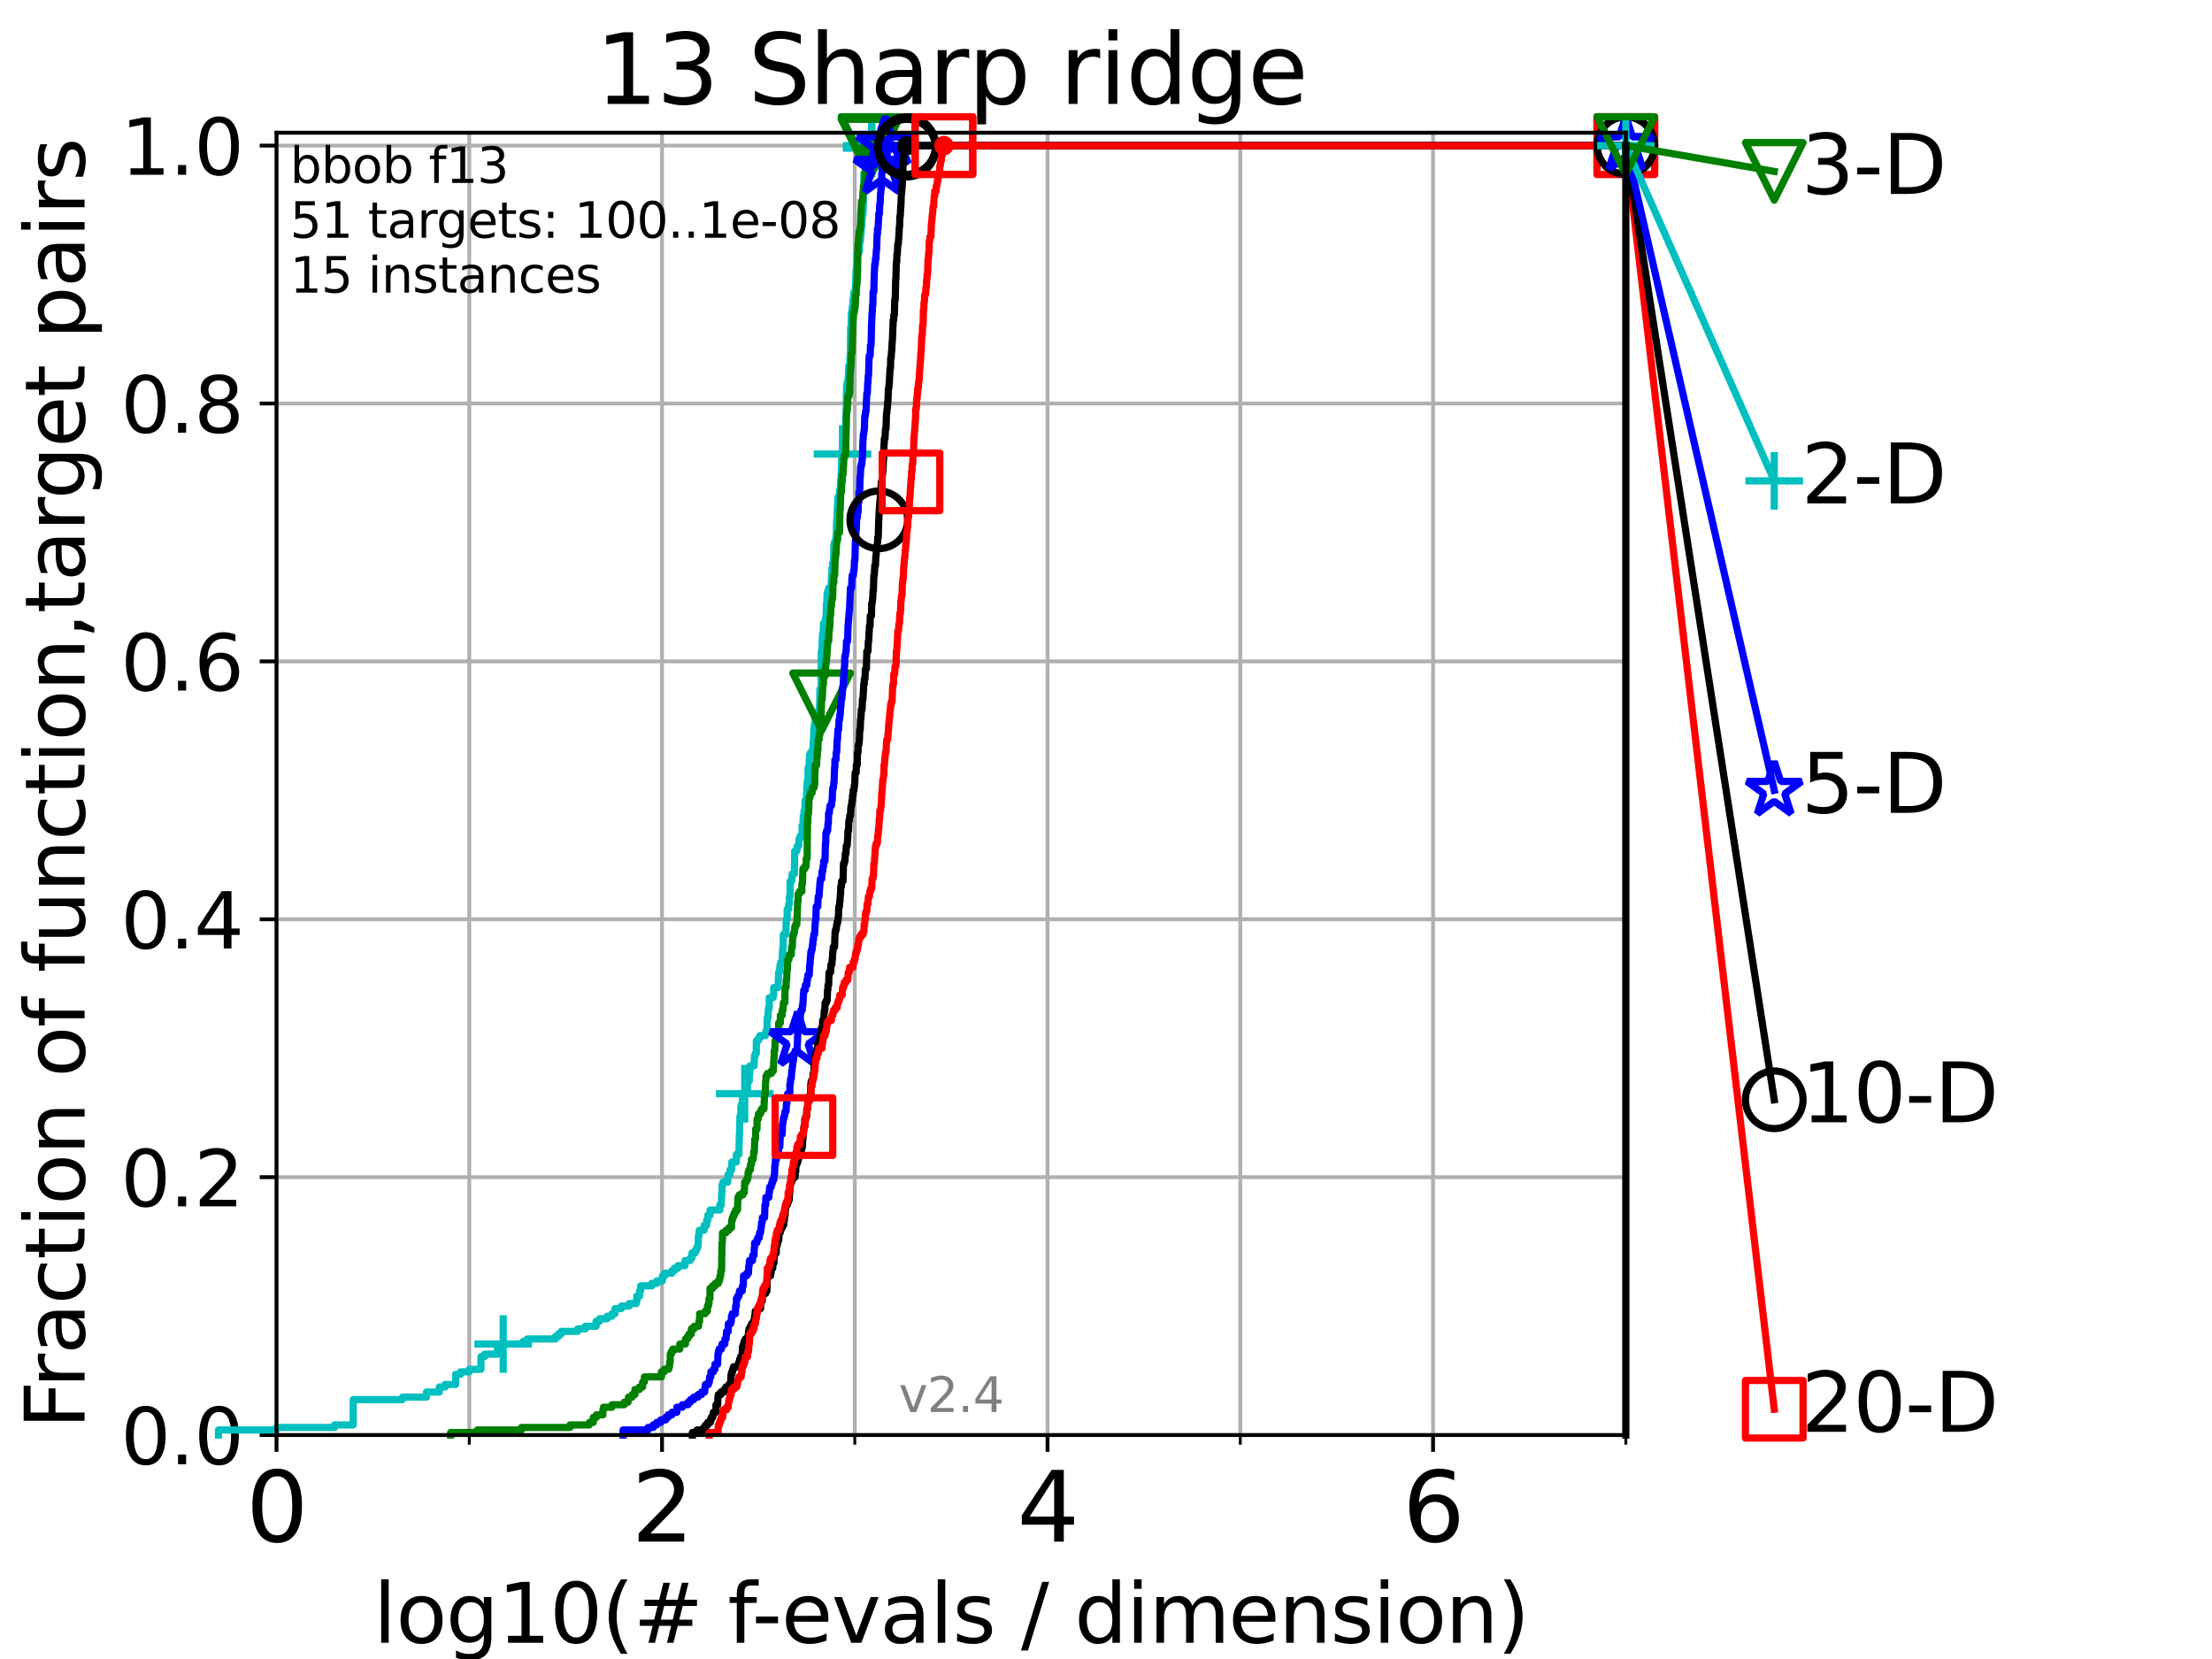<?xml version="1.0" encoding="utf-8" standalone="no"?>
<!DOCTYPE svg PUBLIC "-//W3C//DTD SVG 1.1//EN"
  "http://www.w3.org/Graphics/SVG/1.1/DTD/svg11.dtd">
<svg height="345.6pt" version="1.1" viewBox="0 0 460.8 345.6" width="460.8pt" xmlns="http://www.w3.org/2000/svg" xmlns:xlink="http://www.w3.org/1999/xlink">
 <defs>
  <style type="text/css">*{stroke-linecap:butt;stroke-linejoin:round;}</style>
 </defs>
 <g id="figure_1">
  <g id="patch_1">
   <path d="M 0 345.6 
L 460.8 345.6 
L 460.8 0 
L 0 0 
z
" style="fill:#ffffff;"/>
  </g>
  <g id="axes_1">
   <g id="patch_2">
    <path d="M 57.6 298.944 
L 338.688 298.944 
L 338.688 27.648 
L 57.6 27.648 
z
" style="fill:#ffffff;"/>
   </g>
   <g id="matplotlib.axis_1">
    <g id="xtick_1">
     <g id="line2d_1">
      <path clip-path="url(#p6b7103b2ee)" d="M 57.6 298.944 
L 57.6 27.648 
" style="fill:none;stroke:#b0b0b0;stroke-linecap:square;stroke-width:0.8;"/>
     </g>
     <g id="line2d_2">
      <defs>
       <path d="M 0 0 
L 0 3.5 
" id="m8463782aaf" style="stroke:#000000;stroke-width:0.8;"/>
      </defs>
      <g>
       <use style="stroke:#000000;stroke-width:0.8;" x="57.6" xlink:href="#m8463782aaf" y="298.944"/>
      </g>
     </g>
     <g id="text_1">
      <!-- 0 -->
      <g transform="translate(51.237 321.141)scale(0.2 -0.2)">
       <defs>
        <path d="M 2034 4250 
Q 1547 4250 1301 3770 
Q 1056 3291 1056 2328 
Q 1056 1369 1301 889 
Q 1547 409 2034 409 
Q 2525 409 2770 889 
Q 3016 1369 3016 2328 
Q 3016 3291 2770 3770 
Q 2525 4250 2034 4250 
z
M 2034 4750 
Q 2819 4750 3233 4129 
Q 3647 3509 3647 2328 
Q 3647 1150 3233 529 
Q 2819 -91 2034 -91 
Q 1250 -91 836 529 
Q 422 1150 422 2328 
Q 422 3509 836 4129 
Q 1250 4750 2034 4750 
z
" id="DejaVuSans-30" transform="scale(0.016)"/>
       </defs>
       <use xlink:href="#DejaVuSans-30"/>
      </g>
     </g>
    </g>
    <g id="xtick_2">
     <g id="line2d_3">
      <path clip-path="url(#p6b7103b2ee)" d="M 137.911 298.944 
L 137.911 27.648 
" style="fill:none;stroke:#b0b0b0;stroke-linecap:square;stroke-width:0.8;"/>
     </g>
     <g id="line2d_4">
      <g>
       <use style="stroke:#000000;stroke-width:0.8;" x="137.911" xlink:href="#m8463782aaf" y="298.944"/>
      </g>
     </g>
     <g id="text_2">
      <!-- 2 -->
      <g transform="translate(131.548 321.141)scale(0.2 -0.2)">
       <defs>
        <path d="M 1228 531 
L 3431 531 
L 3431 0 
L 469 0 
L 469 531 
Q 828 903 1448 1529 
Q 2069 2156 2228 2338 
Q 2531 2678 2651 2914 
Q 2772 3150 2772 3378 
Q 2772 3750 2511 3984 
Q 2250 4219 1831 4219 
Q 1534 4219 1204 4116 
Q 875 4013 500 3803 
L 500 4441 
Q 881 4594 1212 4672 
Q 1544 4750 1819 4750 
Q 2544 4750 2975 4387 
Q 3406 4025 3406 3419 
Q 3406 3131 3298 2873 
Q 3191 2616 2906 2266 
Q 2828 2175 2409 1742 
Q 1991 1309 1228 531 
z
" id="DejaVuSans-32" transform="scale(0.016)"/>
       </defs>
       <use xlink:href="#DejaVuSans-32"/>
      </g>
     </g>
    </g>
    <g id="xtick_3">
     <g id="line2d_5">
      <path clip-path="url(#p6b7103b2ee)" d="M 218.222 298.944 
L 218.222 27.648 
" style="fill:none;stroke:#b0b0b0;stroke-linecap:square;stroke-width:0.8;"/>
     </g>
     <g id="line2d_6">
      <g>
       <use style="stroke:#000000;stroke-width:0.8;" x="218.222" xlink:href="#m8463782aaf" y="298.944"/>
      </g>
     </g>
     <g id="text_3">
      <!-- 4 -->
      <g transform="translate(211.859 321.141)scale(0.2 -0.2)">
       <defs>
        <path d="M 2419 4116 
L 825 1625 
L 2419 1625 
L 2419 4116 
z
M 2253 4666 
L 3047 4666 
L 3047 1625 
L 3713 1625 
L 3713 1100 
L 3047 1100 
L 3047 0 
L 2419 0 
L 2419 1100 
L 313 1100 
L 313 1709 
L 2253 4666 
z
" id="DejaVuSans-34" transform="scale(0.016)"/>
       </defs>
       <use xlink:href="#DejaVuSans-34"/>
      </g>
     </g>
    </g>
    <g id="xtick_4">
     <g id="line2d_7">
      <path clip-path="url(#p6b7103b2ee)" d="M 298.533 298.944 
L 298.533 27.648 
" style="fill:none;stroke:#b0b0b0;stroke-linecap:square;stroke-width:0.8;"/>
     </g>
     <g id="line2d_8">
      <g>
       <use style="stroke:#000000;stroke-width:0.8;" x="298.533" xlink:href="#m8463782aaf" y="298.944"/>
      </g>
     </g>
     <g id="text_4">
      <!-- 6 -->
      <g transform="translate(292.17 321.141)scale(0.2 -0.2)">
       <defs>
        <path d="M 2113 2584 
Q 1688 2584 1439 2293 
Q 1191 2003 1191 1497 
Q 1191 994 1439 701 
Q 1688 409 2113 409 
Q 2538 409 2786 701 
Q 3034 994 3034 1497 
Q 3034 2003 2786 2293 
Q 2538 2584 2113 2584 
z
M 3366 4563 
L 3366 3988 
Q 3128 4100 2886 4159 
Q 2644 4219 2406 4219 
Q 1781 4219 1451 3797 
Q 1122 3375 1075 2522 
Q 1259 2794 1537 2939 
Q 1816 3084 2150 3084 
Q 2853 3084 3261 2657 
Q 3669 2231 3669 1497 
Q 3669 778 3244 343 
Q 2819 -91 2113 -91 
Q 1303 -91 875 529 
Q 447 1150 447 2328 
Q 447 3434 972 4092 
Q 1497 4750 2381 4750 
Q 2619 4750 2861 4703 
Q 3103 4656 3366 4563 
z
" id="DejaVuSans-36" transform="scale(0.016)"/>
       </defs>
       <use xlink:href="#DejaVuSans-36"/>
      </g>
     </g>
    </g>
    <g id="xtick_5">
     <g id="line2d_9">
      <path clip-path="url(#p6b7103b2ee)" d="M 97.755 298.944 
L 97.755 27.648 
" style="fill:none;stroke:#b0b0b0;stroke-linecap:square;stroke-width:0.8;"/>
     </g>
     <g id="line2d_10">
      <defs>
       <path d="M 0 0 
L 0 2 
" id="maaecd085fb" style="stroke:#000000;stroke-width:0.6;"/>
      </defs>
      <g>
       <use style="stroke:#000000;stroke-width:0.6;" x="97.755" xlink:href="#maaecd085fb" y="298.944"/>
      </g>
     </g>
    </g>
    <g id="xtick_6">
     <g id="line2d_11">
      <path clip-path="url(#p6b7103b2ee)" d="M 178.066 298.944 
L 178.066 27.648 
" style="fill:none;stroke:#b0b0b0;stroke-linecap:square;stroke-width:0.8;"/>
     </g>
     <g id="line2d_12">
      <g>
       <use style="stroke:#000000;stroke-width:0.6;" x="178.066" xlink:href="#maaecd085fb" y="298.944"/>
      </g>
     </g>
    </g>
    <g id="xtick_7">
     <g id="line2d_13">
      <path clip-path="url(#p6b7103b2ee)" d="M 258.377 298.944 
L 258.377 27.648 
" style="fill:none;stroke:#b0b0b0;stroke-linecap:square;stroke-width:0.8;"/>
     </g>
     <g id="line2d_14">
      <g>
       <use style="stroke:#000000;stroke-width:0.6;" x="258.377" xlink:href="#maaecd085fb" y="298.944"/>
      </g>
     </g>
    </g>
    <g id="xtick_8">
     <g id="line2d_15">
      <path clip-path="url(#p6b7103b2ee)" d="M 338.688 298.944 
L 338.688 27.648 
" style="fill:none;stroke:#b0b0b0;stroke-linecap:square;stroke-width:0.8;"/>
     </g>
     <g id="line2d_16">
      <g>
       <use style="stroke:#000000;stroke-width:0.6;" x="338.688" xlink:href="#maaecd085fb" y="298.944"/>
      </g>
     </g>
    </g>
    <g id="text_5">
     <!-- log10(# f-evals / dimension) -->
     <g transform="translate(77.764 342.218)scale(0.17 -0.17)">
      <defs>
       <path d="M 603 4863 
L 1178 4863 
L 1178 0 
L 603 0 
L 603 4863 
z
" id="DejaVuSans-6c" transform="scale(0.016)"/>
       <path d="M 1959 3097 
Q 1497 3097 1228 2736 
Q 959 2375 959 1747 
Q 959 1119 1226 758 
Q 1494 397 1959 397 
Q 2419 397 2687 759 
Q 2956 1122 2956 1747 
Q 2956 2369 2687 2733 
Q 2419 3097 1959 3097 
z
M 1959 3584 
Q 2709 3584 3137 3096 
Q 3566 2609 3566 1747 
Q 3566 888 3137 398 
Q 2709 -91 1959 -91 
Q 1206 -91 779 398 
Q 353 888 353 1747 
Q 353 2609 779 3096 
Q 1206 3584 1959 3584 
z
" id="DejaVuSans-6f" transform="scale(0.016)"/>
       <path d="M 2906 1791 
Q 2906 2416 2648 2759 
Q 2391 3103 1925 3103 
Q 1463 3103 1205 2759 
Q 947 2416 947 1791 
Q 947 1169 1205 825 
Q 1463 481 1925 481 
Q 2391 481 2648 825 
Q 2906 1169 2906 1791 
z
M 3481 434 
Q 3481 -459 3084 -895 
Q 2688 -1331 1869 -1331 
Q 1566 -1331 1297 -1286 
Q 1028 -1241 775 -1147 
L 775 -588 
Q 1028 -725 1275 -790 
Q 1522 -856 1778 -856 
Q 2344 -856 2625 -561 
Q 2906 -266 2906 331 
L 2906 616 
Q 2728 306 2450 153 
Q 2172 0 1784 0 
Q 1141 0 747 490 
Q 353 981 353 1791 
Q 353 2603 747 3093 
Q 1141 3584 1784 3584 
Q 2172 3584 2450 3431 
Q 2728 3278 2906 2969 
L 2906 3500 
L 3481 3500 
L 3481 434 
z
" id="DejaVuSans-67" transform="scale(0.016)"/>
       <path d="M 794 531 
L 1825 531 
L 1825 4091 
L 703 3866 
L 703 4441 
L 1819 4666 
L 2450 4666 
L 2450 531 
L 3481 531 
L 3481 0 
L 794 0 
L 794 531 
z
" id="DejaVuSans-31" transform="scale(0.016)"/>
       <path d="M 1984 4856 
Q 1566 4138 1362 3434 
Q 1159 2731 1159 2009 
Q 1159 1288 1364 580 
Q 1569 -128 1984 -844 
L 1484 -844 
Q 1016 -109 783 600 
Q 550 1309 550 2009 
Q 550 2706 781 3412 
Q 1013 4119 1484 4856 
L 1984 4856 
z
" id="DejaVuSans-28" transform="scale(0.016)"/>
       <path d="M 3272 2816 
L 2363 2816 
L 2100 1772 
L 3016 1772 
L 3272 2816 
z
M 2803 4594 
L 2478 3297 
L 3391 3297 
L 3719 4594 
L 4219 4594 
L 3897 3297 
L 4872 3297 
L 4872 2816 
L 3775 2816 
L 3519 1772 
L 4513 1772 
L 4513 1294 
L 3397 1294 
L 3072 0 
L 2572 0 
L 2894 1294 
L 1978 1294 
L 1656 0 
L 1153 0 
L 1478 1294 
L 494 1294 
L 494 1772 
L 1594 1772 
L 1856 2816 
L 850 2816 
L 850 3297 
L 1978 3297 
L 2297 4594 
L 2803 4594 
z
" id="DejaVuSans-23" transform="scale(0.016)"/>
       <path id="DejaVuSans-20" transform="scale(0.016)"/>
       <path d="M 2375 4863 
L 2375 4384 
L 1825 4384 
Q 1516 4384 1395 4259 
Q 1275 4134 1275 3809 
L 1275 3500 
L 2222 3500 
L 2222 3053 
L 1275 3053 
L 1275 0 
L 697 0 
L 697 3053 
L 147 3053 
L 147 3500 
L 697 3500 
L 697 3744 
Q 697 4328 969 4595 
Q 1241 4863 1831 4863 
L 2375 4863 
z
" id="DejaVuSans-66" transform="scale(0.016)"/>
       <path d="M 313 2009 
L 1997 2009 
L 1997 1497 
L 313 1497 
L 313 2009 
z
" id="DejaVuSans-2d" transform="scale(0.016)"/>
       <path d="M 3597 1894 
L 3597 1613 
L 953 1613 
Q 991 1019 1311 708 
Q 1631 397 2203 397 
Q 2534 397 2845 478 
Q 3156 559 3463 722 
L 3463 178 
Q 3153 47 2828 -22 
Q 2503 -91 2169 -91 
Q 1331 -91 842 396 
Q 353 884 353 1716 
Q 353 2575 817 3079 
Q 1281 3584 2069 3584 
Q 2775 3584 3186 3129 
Q 3597 2675 3597 1894 
z
M 3022 2063 
Q 3016 2534 2758 2815 
Q 2500 3097 2075 3097 
Q 1594 3097 1305 2825 
Q 1016 2553 972 2059 
L 3022 2063 
z
" id="DejaVuSans-65" transform="scale(0.016)"/>
       <path d="M 191 3500 
L 800 3500 
L 1894 563 
L 2988 3500 
L 3597 3500 
L 2284 0 
L 1503 0 
L 191 3500 
z
" id="DejaVuSans-76" transform="scale(0.016)"/>
       <path d="M 2194 1759 
Q 1497 1759 1228 1600 
Q 959 1441 959 1056 
Q 959 750 1161 570 
Q 1363 391 1709 391 
Q 2188 391 2477 730 
Q 2766 1069 2766 1631 
L 2766 1759 
L 2194 1759 
z
M 3341 1997 
L 3341 0 
L 2766 0 
L 2766 531 
Q 2569 213 2275 61 
Q 1981 -91 1556 -91 
Q 1019 -91 701 211 
Q 384 513 384 1019 
Q 384 1609 779 1909 
Q 1175 2209 1959 2209 
L 2766 2209 
L 2766 2266 
Q 2766 2663 2505 2880 
Q 2244 3097 1772 3097 
Q 1472 3097 1187 3025 
Q 903 2953 641 2809 
L 641 3341 
Q 956 3463 1253 3523 
Q 1550 3584 1831 3584 
Q 2591 3584 2966 3190 
Q 3341 2797 3341 1997 
z
" id="DejaVuSans-61" transform="scale(0.016)"/>
       <path d="M 2834 3397 
L 2834 2853 
Q 2591 2978 2328 3040 
Q 2066 3103 1784 3103 
Q 1356 3103 1142 2972 
Q 928 2841 928 2578 
Q 928 2378 1081 2264 
Q 1234 2150 1697 2047 
L 1894 2003 
Q 2506 1872 2764 1633 
Q 3022 1394 3022 966 
Q 3022 478 2636 193 
Q 2250 -91 1575 -91 
Q 1294 -91 989 -36 
Q 684 19 347 128 
L 347 722 
Q 666 556 975 473 
Q 1284 391 1588 391 
Q 1994 391 2212 530 
Q 2431 669 2431 922 
Q 2431 1156 2273 1281 
Q 2116 1406 1581 1522 
L 1381 1569 
Q 847 1681 609 1914 
Q 372 2147 372 2553 
Q 372 3047 722 3315 
Q 1072 3584 1716 3584 
Q 2034 3584 2315 3537 
Q 2597 3491 2834 3397 
z
" id="DejaVuSans-73" transform="scale(0.016)"/>
       <path d="M 1625 4666 
L 2156 4666 
L 531 -594 
L 0 -594 
L 1625 4666 
z
" id="DejaVuSans-2f" transform="scale(0.016)"/>
       <path d="M 2906 2969 
L 2906 4863 
L 3481 4863 
L 3481 0 
L 2906 0 
L 2906 525 
Q 2725 213 2448 61 
Q 2172 -91 1784 -91 
Q 1150 -91 751 415 
Q 353 922 353 1747 
Q 353 2572 751 3078 
Q 1150 3584 1784 3584 
Q 2172 3584 2448 3432 
Q 2725 3281 2906 2969 
z
M 947 1747 
Q 947 1113 1208 752 
Q 1469 391 1925 391 
Q 2381 391 2643 752 
Q 2906 1113 2906 1747 
Q 2906 2381 2643 2742 
Q 2381 3103 1925 3103 
Q 1469 3103 1208 2742 
Q 947 2381 947 1747 
z
" id="DejaVuSans-64" transform="scale(0.016)"/>
       <path d="M 603 3500 
L 1178 3500 
L 1178 0 
L 603 0 
L 603 3500 
z
M 603 4863 
L 1178 4863 
L 1178 4134 
L 603 4134 
L 603 4863 
z
" id="DejaVuSans-69" transform="scale(0.016)"/>
       <path d="M 3328 2828 
Q 3544 3216 3844 3400 
Q 4144 3584 4550 3584 
Q 5097 3584 5394 3201 
Q 5691 2819 5691 2113 
L 5691 0 
L 5113 0 
L 5113 2094 
Q 5113 2597 4934 2840 
Q 4756 3084 4391 3084 
Q 3944 3084 3684 2787 
Q 3425 2491 3425 1978 
L 3425 0 
L 2847 0 
L 2847 2094 
Q 2847 2600 2669 2842 
Q 2491 3084 2119 3084 
Q 1678 3084 1418 2786 
Q 1159 2488 1159 1978 
L 1159 0 
L 581 0 
L 581 3500 
L 1159 3500 
L 1159 2956 
Q 1356 3278 1631 3431 
Q 1906 3584 2284 3584 
Q 2666 3584 2933 3390 
Q 3200 3197 3328 2828 
z
" id="DejaVuSans-6d" transform="scale(0.016)"/>
       <path d="M 3513 2113 
L 3513 0 
L 2938 0 
L 2938 2094 
Q 2938 2591 2744 2837 
Q 2550 3084 2163 3084 
Q 1697 3084 1428 2787 
Q 1159 2491 1159 1978 
L 1159 0 
L 581 0 
L 581 3500 
L 1159 3500 
L 1159 2956 
Q 1366 3272 1645 3428 
Q 1925 3584 2291 3584 
Q 2894 3584 3203 3211 
Q 3513 2838 3513 2113 
z
" id="DejaVuSans-6e" transform="scale(0.016)"/>
       <path d="M 513 4856 
L 1013 4856 
Q 1481 4119 1714 3412 
Q 1947 2706 1947 2009 
Q 1947 1309 1714 600 
Q 1481 -109 1013 -844 
L 513 -844 
Q 928 -128 1133 580 
Q 1338 1288 1338 2009 
Q 1338 2731 1133 3434 
Q 928 4138 513 4856 
z
" id="DejaVuSans-29" transform="scale(0.016)"/>
      </defs>
      <use xlink:href="#DejaVuSans-6c"/>
      <use x="27.783" xlink:href="#DejaVuSans-6f"/>
      <use x="88.965" xlink:href="#DejaVuSans-67"/>
      <use x="152.441" xlink:href="#DejaVuSans-31"/>
      <use x="216.064" xlink:href="#DejaVuSans-30"/>
      <use x="279.688" xlink:href="#DejaVuSans-28"/>
      <use x="318.701" xlink:href="#DejaVuSans-23"/>
      <use x="402.49" xlink:href="#DejaVuSans-20"/>
      <use x="434.277" xlink:href="#DejaVuSans-66"/>
      <use x="463.982" xlink:href="#DejaVuSans-2d"/>
      <use x="500.066" xlink:href="#DejaVuSans-65"/>
      <use x="561.59" xlink:href="#DejaVuSans-76"/>
      <use x="620.77" xlink:href="#DejaVuSans-61"/>
      <use x="682.049" xlink:href="#DejaVuSans-6c"/>
      <use x="709.832" xlink:href="#DejaVuSans-73"/>
      <use x="761.932" xlink:href="#DejaVuSans-20"/>
      <use x="793.719" xlink:href="#DejaVuSans-2f"/>
      <use x="827.41" xlink:href="#DejaVuSans-20"/>
      <use x="859.197" xlink:href="#DejaVuSans-64"/>
      <use x="922.674" xlink:href="#DejaVuSans-69"/>
      <use x="950.457" xlink:href="#DejaVuSans-6d"/>
      <use x="1047.869" xlink:href="#DejaVuSans-65"/>
      <use x="1109.393" xlink:href="#DejaVuSans-6e"/>
      <use x="1172.771" xlink:href="#DejaVuSans-73"/>
      <use x="1224.871" xlink:href="#DejaVuSans-69"/>
      <use x="1252.654" xlink:href="#DejaVuSans-6f"/>
      <use x="1313.836" xlink:href="#DejaVuSans-6e"/>
      <use x="1377.215" xlink:href="#DejaVuSans-29"/>
     </g>
    </g>
   </g>
   <g id="matplotlib.axis_2">
    <g id="ytick_1">
     <g id="line2d_17">
      <path clip-path="url(#p6b7103b2ee)" d="M 57.6 298.944 
L 338.688 298.944 
" style="fill:none;stroke:#b0b0b0;stroke-linecap:square;stroke-width:0.8;"/>
     </g>
     <g id="line2d_18">
      <defs>
       <path d="M 0 0 
L -3.5 0 
" id="mffe5bfcc18" style="stroke:#000000;stroke-width:0.8;"/>
      </defs>
      <g>
       <use style="stroke:#000000;stroke-width:0.8;" x="57.6" xlink:href="#mffe5bfcc18" y="298.944"/>
      </g>
     </g>
     <g id="text_6">
      <!-- 0.0 -->
      <g transform="translate(25.155 305.023)scale(0.16 -0.16)">
       <defs>
        <path d="M 684 794 
L 1344 794 
L 1344 0 
L 684 0 
L 684 794 
z
" id="DejaVuSans-2e" transform="scale(0.016)"/>
       </defs>
       <use xlink:href="#DejaVuSans-30"/>
       <use x="63.623" xlink:href="#DejaVuSans-2e"/>
       <use x="95.41" xlink:href="#DejaVuSans-30"/>
      </g>
     </g>
    </g>
    <g id="ytick_2">
     <g id="line2d_19">
      <path clip-path="url(#p6b7103b2ee)" d="M 57.6 245.222 
L 338.688 245.222 
" style="fill:none;stroke:#b0b0b0;stroke-linecap:square;stroke-width:0.8;"/>
     </g>
     <g id="line2d_20">
      <g>
       <use style="stroke:#000000;stroke-width:0.8;" x="57.6" xlink:href="#mffe5bfcc18" y="245.222"/>
      </g>
     </g>
     <g id="text_7">
      <!-- 0.2 -->
      <g transform="translate(25.155 251.301)scale(0.16 -0.16)">
       <use xlink:href="#DejaVuSans-30"/>
       <use x="63.623" xlink:href="#DejaVuSans-2e"/>
       <use x="95.41" xlink:href="#DejaVuSans-32"/>
      </g>
     </g>
    </g>
    <g id="ytick_3">
     <g id="line2d_21">
      <path clip-path="url(#p6b7103b2ee)" d="M 57.6 191.5 
L 338.688 191.5 
" style="fill:none;stroke:#b0b0b0;stroke-linecap:square;stroke-width:0.8;"/>
     </g>
     <g id="line2d_22">
      <g>
       <use style="stroke:#000000;stroke-width:0.8;" x="57.6" xlink:href="#mffe5bfcc18" y="191.5"/>
      </g>
     </g>
     <g id="text_8">
      <!-- 0.4 -->
      <g transform="translate(25.155 197.579)scale(0.16 -0.16)">
       <use xlink:href="#DejaVuSans-30"/>
       <use x="63.623" xlink:href="#DejaVuSans-2e"/>
       <use x="95.41" xlink:href="#DejaVuSans-34"/>
      </g>
     </g>
    </g>
    <g id="ytick_4">
     <g id="line2d_23">
      <path clip-path="url(#p6b7103b2ee)" d="M 57.6 137.778 
L 338.688 137.778 
" style="fill:none;stroke:#b0b0b0;stroke-linecap:square;stroke-width:0.8;"/>
     </g>
     <g id="line2d_24">
      <g>
       <use style="stroke:#000000;stroke-width:0.8;" x="57.6" xlink:href="#mffe5bfcc18" y="137.778"/>
      </g>
     </g>
     <g id="text_9">
      <!-- 0.6 -->
      <g transform="translate(25.155 143.857)scale(0.16 -0.16)">
       <use xlink:href="#DejaVuSans-30"/>
       <use x="63.623" xlink:href="#DejaVuSans-2e"/>
       <use x="95.41" xlink:href="#DejaVuSans-36"/>
      </g>
     </g>
    </g>
    <g id="ytick_5">
     <g id="line2d_25">
      <path clip-path="url(#p6b7103b2ee)" d="M 57.6 84.056 
L 338.688 84.056 
" style="fill:none;stroke:#b0b0b0;stroke-linecap:square;stroke-width:0.8;"/>
     </g>
     <g id="line2d_26">
      <g>
       <use style="stroke:#000000;stroke-width:0.8;" x="57.6" xlink:href="#mffe5bfcc18" y="84.056"/>
      </g>
     </g>
     <g id="text_10">
      <!-- 0.8 -->
      <g transform="translate(25.155 90.135)scale(0.16 -0.16)">
       <defs>
        <path d="M 2034 2216 
Q 1584 2216 1326 1975 
Q 1069 1734 1069 1313 
Q 1069 891 1326 650 
Q 1584 409 2034 409 
Q 2484 409 2743 651 
Q 3003 894 3003 1313 
Q 3003 1734 2745 1975 
Q 2488 2216 2034 2216 
z
M 1403 2484 
Q 997 2584 770 2862 
Q 544 3141 544 3541 
Q 544 4100 942 4425 
Q 1341 4750 2034 4750 
Q 2731 4750 3128 4425 
Q 3525 4100 3525 3541 
Q 3525 3141 3298 2862 
Q 3072 2584 2669 2484 
Q 3125 2378 3379 2068 
Q 3634 1759 3634 1313 
Q 3634 634 3220 271 
Q 2806 -91 2034 -91 
Q 1263 -91 848 271 
Q 434 634 434 1313 
Q 434 1759 690 2068 
Q 947 2378 1403 2484 
z
M 1172 3481 
Q 1172 3119 1398 2916 
Q 1625 2713 2034 2713 
Q 2441 2713 2670 2916 
Q 2900 3119 2900 3481 
Q 2900 3844 2670 4047 
Q 2441 4250 2034 4250 
Q 1625 4250 1398 4047 
Q 1172 3844 1172 3481 
z
" id="DejaVuSans-38" transform="scale(0.016)"/>
       </defs>
       <use xlink:href="#DejaVuSans-30"/>
       <use x="63.623" xlink:href="#DejaVuSans-2e"/>
       <use x="95.41" xlink:href="#DejaVuSans-38"/>
      </g>
     </g>
    </g>
    <g id="ytick_6">
     <g id="line2d_27">
      <path clip-path="url(#p6b7103b2ee)" d="M 57.6 30.334 
L 338.688 30.334 
" style="fill:none;stroke:#b0b0b0;stroke-linecap:square;stroke-width:0.8;"/>
     </g>
     <g id="line2d_28">
      <g>
       <use style="stroke:#000000;stroke-width:0.8;" x="57.6" xlink:href="#mffe5bfcc18" y="30.334"/>
      </g>
     </g>
     <g id="text_11">
      <!-- 1.0 -->
      <g transform="translate(25.155 36.413)scale(0.16 -0.16)">
       <use xlink:href="#DejaVuSans-31"/>
       <use x="63.623" xlink:href="#DejaVuSans-2e"/>
       <use x="95.41" xlink:href="#DejaVuSans-30"/>
      </g>
     </g>
    </g>
    <g id="text_12">
     <!-- Fraction of function,target pairs -->
     <g transform="translate(17.62 297.681)rotate(-90)scale(0.17 -0.17)">
      <defs>
       <path d="M 628 4666 
L 3309 4666 
L 3309 4134 
L 1259 4134 
L 1259 2759 
L 3109 2759 
L 3109 2228 
L 1259 2228 
L 1259 0 
L 628 0 
L 628 4666 
z
" id="DejaVuSans-46" transform="scale(0.016)"/>
       <path d="M 2631 2963 
Q 2534 3019 2420 3045 
Q 2306 3072 2169 3072 
Q 1681 3072 1420 2755 
Q 1159 2438 1159 1844 
L 1159 0 
L 581 0 
L 581 3500 
L 1159 3500 
L 1159 2956 
Q 1341 3275 1631 3429 
Q 1922 3584 2338 3584 
Q 2397 3584 2469 3576 
Q 2541 3569 2628 3553 
L 2631 2963 
z
" id="DejaVuSans-72" transform="scale(0.016)"/>
       <path d="M 3122 3366 
L 3122 2828 
Q 2878 2963 2633 3030 
Q 2388 3097 2138 3097 
Q 1578 3097 1268 2742 
Q 959 2388 959 1747 
Q 959 1106 1268 751 
Q 1578 397 2138 397 
Q 2388 397 2633 464 
Q 2878 531 3122 666 
L 3122 134 
Q 2881 22 2623 -34 
Q 2366 -91 2075 -91 
Q 1284 -91 818 406 
Q 353 903 353 1747 
Q 353 2603 823 3093 
Q 1294 3584 2113 3584 
Q 2378 3584 2631 3529 
Q 2884 3475 3122 3366 
z
" id="DejaVuSans-63" transform="scale(0.016)"/>
       <path d="M 1172 4494 
L 1172 3500 
L 2356 3500 
L 2356 3053 
L 1172 3053 
L 1172 1153 
Q 1172 725 1289 603 
Q 1406 481 1766 481 
L 2356 481 
L 2356 0 
L 1766 0 
Q 1100 0 847 248 
Q 594 497 594 1153 
L 594 3053 
L 172 3053 
L 172 3500 
L 594 3500 
L 594 4494 
L 1172 4494 
z
" id="DejaVuSans-74" transform="scale(0.016)"/>
       <path d="M 544 1381 
L 544 3500 
L 1119 3500 
L 1119 1403 
Q 1119 906 1312 657 
Q 1506 409 1894 409 
Q 2359 409 2629 706 
Q 2900 1003 2900 1516 
L 2900 3500 
L 3475 3500 
L 3475 0 
L 2900 0 
L 2900 538 
Q 2691 219 2414 64 
Q 2138 -91 1772 -91 
Q 1169 -91 856 284 
Q 544 659 544 1381 
z
M 1991 3584 
L 1991 3584 
z
" id="DejaVuSans-75" transform="scale(0.016)"/>
       <path d="M 750 794 
L 1409 794 
L 1409 256 
L 897 -744 
L 494 -744 
L 750 256 
L 750 794 
z
" id="DejaVuSans-2c" transform="scale(0.016)"/>
       <path d="M 1159 525 
L 1159 -1331 
L 581 -1331 
L 581 3500 
L 1159 3500 
L 1159 2969 
Q 1341 3281 1617 3432 
Q 1894 3584 2278 3584 
Q 2916 3584 3314 3078 
Q 3713 2572 3713 1747 
Q 3713 922 3314 415 
Q 2916 -91 2278 -91 
Q 1894 -91 1617 61 
Q 1341 213 1159 525 
z
M 3116 1747 
Q 3116 2381 2855 2742 
Q 2594 3103 2138 3103 
Q 1681 3103 1420 2742 
Q 1159 2381 1159 1747 
Q 1159 1113 1420 752 
Q 1681 391 2138 391 
Q 2594 391 2855 752 
Q 3116 1113 3116 1747 
z
" id="DejaVuSans-70" transform="scale(0.016)"/>
      </defs>
      <use xlink:href="#DejaVuSans-46"/>
      <use x="50.27" xlink:href="#DejaVuSans-72"/>
      <use x="91.383" xlink:href="#DejaVuSans-61"/>
      <use x="152.662" xlink:href="#DejaVuSans-63"/>
      <use x="207.643" xlink:href="#DejaVuSans-74"/>
      <use x="246.852" xlink:href="#DejaVuSans-69"/>
      <use x="274.635" xlink:href="#DejaVuSans-6f"/>
      <use x="335.816" xlink:href="#DejaVuSans-6e"/>
      <use x="399.195" xlink:href="#DejaVuSans-20"/>
      <use x="430.982" xlink:href="#DejaVuSans-6f"/>
      <use x="492.164" xlink:href="#DejaVuSans-66"/>
      <use x="527.369" xlink:href="#DejaVuSans-20"/>
      <use x="559.156" xlink:href="#DejaVuSans-66"/>
      <use x="594.361" xlink:href="#DejaVuSans-75"/>
      <use x="657.74" xlink:href="#DejaVuSans-6e"/>
      <use x="721.119" xlink:href="#DejaVuSans-63"/>
      <use x="776.1" xlink:href="#DejaVuSans-74"/>
      <use x="815.309" xlink:href="#DejaVuSans-69"/>
      <use x="843.092" xlink:href="#DejaVuSans-6f"/>
      <use x="904.273" xlink:href="#DejaVuSans-6e"/>
      <use x="967.652" xlink:href="#DejaVuSans-2c"/>
      <use x="999.439" xlink:href="#DejaVuSans-74"/>
      <use x="1038.648" xlink:href="#DejaVuSans-61"/>
      <use x="1099.928" xlink:href="#DejaVuSans-72"/>
      <use x="1139.291" xlink:href="#DejaVuSans-67"/>
      <use x="1202.768" xlink:href="#DejaVuSans-65"/>
      <use x="1264.291" xlink:href="#DejaVuSans-74"/>
      <use x="1303.5" xlink:href="#DejaVuSans-20"/>
      <use x="1335.287" xlink:href="#DejaVuSans-70"/>
      <use x="1398.764" xlink:href="#DejaVuSans-61"/>
      <use x="1460.043" xlink:href="#DejaVuSans-69"/>
      <use x="1487.826" xlink:href="#DejaVuSans-72"/>
      <use x="1528.939" xlink:href="#DejaVuSans-73"/>
     </g>
    </g>
   </g>
   <g id="line2d_29">
    <defs>
     <path d="M 0 1.5 
C 0.398 1.5 0.779 1.342 1.061 1.061 
C 1.342 0.779 1.5 0.398 1.5 0 
C 1.5 -0.398 1.342 -0.779 1.061 -1.061 
C 0.779 -1.342 0.398 -1.5 0 -1.5 
C -0.398 -1.5 -0.779 -1.342 -1.061 -1.061 
C -1.342 -0.779 -1.5 -0.398 -1.5 0 
C -1.5 0.398 -1.342 0.779 -1.061 1.061 
C -0.779 1.342 -0.398 1.5 0 1.5 
z
" id="mffb1a8d366" style="stroke:#00bfbf;"/>
    </defs>
    <g>
     <use style="fill:#00bfbf;stroke:#00bfbf;" x="181.591" xlink:href="#mffb1a8d366" y="30.334"/>
     <use style="fill:#00bfbf;stroke:#00bfbf;" x="181.591" xlink:href="#mffb1a8d366" y="30.334"/>
    </g>
   </g>
   <g id="line2d_30">
    <path d="M 45.512 298.944 
L 45.512 297.891 
L 57.6 297.891 
L 57.6 297.364 
L 69.688 297.364 
L 69.688 296.837 
L 73.579 296.837 
L 73.579 291.57 
L 83.83 291.57 
L 83.83 291.044 
L 88.847 291.044 
L 88.847 289.99 
L 91.535 289.99 
L 91.535 288.937 
L 92.738 288.937 
L 92.738 288.41 
L 94.921 288.41 
L 94.921 286.304 
L 95.918 286.304 
L 95.918 285.777 
L 97.755 285.777 
L 97.755 285.25 
L 100.193 285.25 
L 100.193 282.617 
L 100.935 282.617 
L 100.935 282.09 
L 103.623 282.09 
L 103.623 281.037 
L 104.235 281.037 
L 104.235 280.51 
L 104.826 280.51 
L 104.826 279.983 
L 108.949 279.983 
L 108.949 279.457 
L 109.843 279.457 
L 109.843 278.93 
L 115.711 278.93 
L 115.711 278.403 
L 116.323 278.403 
L 116.323 277.877 
L 116.914 277.877 
L 116.914 277.35 
L 120.335 277.35 
L 120.335 276.823 
L 121.931 276.823 
L 121.931 276.296 
L 124.178 276.296 
L 124.178 275.243 
L 124.928 275.243 
L 124.928 274.716 
L 126.507 274.716 
L 126.507 274.19 
L 127.485 274.19 
L 127.485 273.663 
L 128.108 273.663 
L 128.108 272.61 
L 129.433 272.61 
L 129.433 272.083 
L 131.056 272.083 
L 131.056 271.556 
L 132.542 271.556 
L 132.542 271.03 
L 132.66 271.03 
L 132.66 269.976 
L 133.239 269.976 
L 133.239 268.923 
L 133.466 268.923 
L 133.466 267.87 
L 135.78 267.87 
L 135.78 267.343 
L 136.832 267.343 
L 136.832 266.816 
L 137.998 266.816 
L 137.998 265.763 
L 138.511 265.763 
L 138.511 265.236 
L 139.965 265.236 
L 139.965 264.709 
L 140.499 264.709 
L 140.499 264.183 
L 141.235 264.183 
L 141.235 263.656 
L 142.686 263.656 
L 142.686 262.603 
L 143.779 262.603 
L 143.779 262.076 
L 144.148 262.076 
L 144.148 261.023 
L 144.807 261.023 
L 144.807 260.496 
L 145.098 260.496 
L 145.098 259.969 
L 145.327 259.969 
L 145.327 259.443 
L 145.441 259.443 
L 145.497 257.336 
L 145.61 257.336 
L 145.666 256.282 
L 146.697 256.282 
L 146.697 255.229 
L 147.216 255.229 
L 147.216 254.176 
L 147.47 254.176 
L 147.47 253.122 
L 147.918 253.122 
L 147.918 252.069 
L 149.955 252.069 
L 149.955 251.016 
L 150.258 251.016 
L 150.344 248.382 
L 150.429 248.382 
L 150.429 246.802 
L 150.599 246.802 
L 150.599 246.275 
L 151.582 246.275 
L 151.661 244.695 
L 152.053 244.695 
L 152.092 243.642 
L 152.436 243.642 
L 152.436 242.062 
L 153.395 242.062 
L 153.395 240.482 
L 153.925 240.482 
L 154.029 236.268 
L 154.064 236.268 
L 154.133 232.582 
L 154.338 232.582 
L 154.338 230.475 
L 154.507 230.475 
L 154.507 229.948 
L 154.641 229.948 
L 154.708 228.368 
L 154.807 228.368 
L 154.807 227.841 
L 155.135 227.841 
L 155.135 227.315 
L 155.71 227.315 
L 155.71 225.208 
L 156.083 225.208 
L 156.083 223.628 
L 156.206 223.628 
L 156.206 222.048 
L 157.099 222.048 
L 157.157 219.941 
L 157.33 219.941 
L 157.33 219.414 
L 157.557 219.414 
L 157.557 216.781 
L 158.004 216.781 
L 158.004 216.254 
L 158.304 216.254 
L 158.304 215.728 
L 159.431 215.728 
L 159.431 215.201 
L 159.583 215.201 
L 159.583 214.674 
L 159.783 214.674 
L 159.808 212.041 
L 159.981 212.041 
L 160.055 210.461 
L 160.103 210.461 
L 160.103 209.934 
L 160.249 209.934 
L 160.249 207.827 
L 161.054 207.827 
L 161.054 207.301 
L 161.169 207.301 
L 161.169 205.721 
L 162.065 205.721 
L 162.174 203.614 
L 162.195 203.614 
L 162.195 202.56 
L 162.389 202.56 
L 162.496 200.98 
L 162.666 200.98 
L 162.666 200.454 
L 162.938 200.454 
L 163.021 197.82 
L 163.103 197.82 
L 163.185 194.66 
L 163.709 194.66 
L 163.789 191.5 
L 163.966 191.5 
L 163.985 189.393 
L 164.295 189.393 
L 164.295 188.34 
L 164.429 188.34 
L 164.448 186.76 
L 164.581 186.76 
L 164.581 183.6 
L 164.936 183.6 
L 165.029 182.02 
L 165.483 182.02 
L 165.555 177.28 
L 165.996 177.28 
L 166.1 176.226 
L 166.392 176.226 
L 166.477 174.646 
L 166.713 174.646 
L 166.713 174.119 
L 167.093 174.119 
L 167.093 172.013 
L 167.256 172.013 
L 167.337 169.906 
L 167.497 169.906 
L 167.497 168.853 
L 167.672 168.853 
L 167.72 166.746 
L 167.955 166.746 
L 168.048 165.166 
L 168.079 165.166 
L 168.141 163.059 
L 168.202 163.059 
L 168.202 162.532 
L 168.34 162.532 
L 168.34 159.899 
L 168.537 159.899 
L 168.627 157.265 
L 168.85 157.265 
L 168.85 156.739 
L 169.23 156.739 
L 169.331 155.685 
L 169.346 155.685 
L 169.432 154.105 
L 169.475 154.105 
L 169.56 151.472 
L 169.659 151.472 
L 169.659 150.945 
L 169.786 150.945 
L 169.786 149.892 
L 169.925 149.892 
L 169.925 149.365 
L 170.406 149.365 
L 170.406 148.312 
L 170.607 148.312 
L 170.674 147.258 
L 170.741 147.258 
L 170.807 143.572 
L 171.043 143.572 
L 171.095 135.671 
L 171.199 135.671 
L 171.289 133.038 
L 171.328 133.038 
L 171.353 131.985 
L 171.481 131.985 
L 171.545 129.878 
L 171.908 129.878 
L 171.958 128.824 
L 172.069 128.824 
L 172.167 125.664 
L 172.252 125.664 
L 172.301 123.558 
L 172.47 123.558 
L 172.47 123.031 
L 172.638 123.031 
L 172.638 122.504 
L 173.142 122.504 
L 173.2 120.397 
L 173.257 120.397 
L 173.315 118.291 
L 173.406 118.291 
L 173.452 117.237 
L 173.632 117.237 
L 173.711 113.55 
L 173.8 113.55 
L 173.8 113.024 
L 174.076 113.024 
L 174.12 111.97 
L 174.207 111.97 
L 174.283 108.284 
L 174.348 108.284 
L 174.434 105.65 
L 174.477 105.65 
L 174.552 103.543 
L 174.848 103.543 
L 174.942 101.963 
L 175.057 101.963 
L 175.119 99.857 
L 175.222 99.857 
L 175.324 96.17 
L 175.334 96.17 
L 175.334 95.116 
L 175.446 95.116 
L 175.507 94.063 
L 175.567 94.063 
L 175.648 93.01 
L 175.847 93.01 
L 175.847 92.483 
L 176.014 92.483 
L 176.034 91.43 
L 176.161 91.43 
L 176.229 86.163 
L 176.277 86.163 
L 176.354 80.369 
L 176.441 80.369 
L 176.441 79.843 
L 176.584 79.843 
L 176.584 79.316 
L 176.697 79.316 
L 176.791 76.682 
L 176.81 76.682 
L 176.81 76.156 
L 177.015 76.156 
L 177.08 74.049 
L 177.135 74.049 
L 177.199 68.255 
L 177.291 68.255 
L 177.363 65.095 
L 177.517 65.095 
L 177.517 64.042 
L 177.643 64.042 
L 177.696 62.462 
L 177.785 62.462 
L 177.882 60.882 
L 178.119 60.882 
L 178.214 59.829 
L 178.231 59.829 
L 178.335 56.142 
L 178.454 56.142 
L 178.565 54.035 
L 178.582 54.035 
L 178.641 52.982 
L 178.775 52.982 
L 178.775 52.455 
L 179.033 52.455 
L 179.074 50.348 
L 179.23 50.348 
L 179.295 48.768 
L 179.376 48.768 
L 179.417 47.188 
L 179.521 47.188 
L 179.577 45.608 
L 179.641 45.608 
L 179.641 44.555 
L 179.8 44.555 
L 179.91 39.814 
L 179.925 39.814 
L 179.965 36.128 
L 180.336 36.128 
L 180.336 35.074 
L 180.511 35.074 
L 180.602 32.441 
L 180.647 32.441 
L 180.647 31.914 
L 180.916 31.914 
L 180.916 31.387 
L 181.085 31.387 
L 181.085 30.861 
L 181.591 30.861 
L 181.591 30.334 
L 338.688 30.334 
L 338.688 30.334 
" style="fill:none;stroke:#00bfbf;stroke-linecap:square;stroke-width:1.5;"/>
   </g>
   <g id="line2d_31">
    <defs>
     <path d="M -6 0 
L 6 0 
M 0 6 
L 0 -6 
" id="m8ed6b7a538" style="stroke:#00bfbf;stroke-width:1.5;"/>
    </defs>
    <g>
     <use style="fill-opacity:0;stroke:#00bfbf;stroke-width:1.5;" x="104.826" xlink:href="#m8ed6b7a538" y="279.983"/>
     <use style="fill-opacity:0;stroke:#00bfbf;stroke-width:1.5;" x="155.135" xlink:href="#m8ed6b7a538" y="227.841"/>
     <use style="fill-opacity:0;stroke:#00bfbf;stroke-width:1.5;" x="175.507" xlink:href="#m8ed6b7a538" y="94.59"/>
     <use style="fill-opacity:0;stroke:#00bfbf;stroke-width:1.5;" x="181.591" xlink:href="#m8ed6b7a538" y="30.861"/>
     <use style="fill-opacity:0;stroke:#00bfbf;stroke-width:1.5;" x="181.591" xlink:href="#m8ed6b7a538" y="30.334"/>
     <use style="fill-opacity:0;stroke:#00bfbf;stroke-width:1.5;" x="338.688" xlink:href="#m8ed6b7a538" y="30.334"/>
    </g>
   </g>
   <g id="line2d_32">
    <path style="fill:none;stroke:#00bfbf;stroke-linecap:square;stroke-width:1.5;"/>
    <g/>
   </g>
   <g id="line2d_33">
    <defs>
     <path d="M 0 1.5 
C 0.398 1.5 0.779 1.342 1.061 1.061 
C 1.342 0.779 1.5 0.398 1.5 0 
C 1.5 -0.398 1.342 -0.779 1.061 -1.061 
C 0.779 -1.342 0.398 -1.5 0 -1.5 
C -0.398 -1.5 -0.779 -1.342 -1.061 -1.061 
C -1.342 -0.779 -1.5 -0.398 -1.5 0 
C -1.5 0.398 -1.342 0.779 -1.061 1.061 
C -0.779 1.342 -0.398 1.5 0 1.5 
z
" id="m116a4c6fe5" style="stroke:#008000;"/>
    </defs>
    <g>
     <use style="fill:#008000;stroke:#008000;" x="181.251" xlink:href="#m116a4c6fe5" y="30.334"/>
     <use style="fill:#008000;stroke:#008000;" x="181.251" xlink:href="#m116a4c6fe5" y="30.334"/>
    </g>
   </g>
   <g id="line2d_34">
    <path d="M 93.864 298.944 
L 93.864 298.417 
L 99.418 298.417 
L 99.418 297.891 
L 108.64 297.891 
L 108.64 297.364 
L 118.752 297.364 
L 118.752 296.837 
L 122.782 296.837 
L 122.782 296.311 
L 123.594 296.311 
L 123.594 295.257 
L 124.242 295.257 
L 124.242 294.731 
L 125.589 294.731 
L 125.589 293.677 
L 125.706 293.677 
L 125.706 293.15 
L 127.485 293.15 
L 127.485 292.624 
L 130.037 292.624 
L 130.037 292.097 
L 130.84 292.097 
L 130.927 291.044 
L 131.691 291.044 
L 131.691 290.517 
L 132.263 290.517 
L 132.263 289.464 
L 133.201 289.464 
L 133.201 288.937 
L 133.873 288.937 
L 133.873 287.884 
L 134.236 287.884 
L 134.236 286.83 
L 137.794 286.83 
L 137.794 285.777 
L 138.37 285.777 
L 138.37 285.25 
L 139.307 285.25 
L 139.307 284.723 
L 139.467 284.723 
L 139.52 283.67 
L 139.626 283.67 
L 139.626 282.09 
L 139.835 282.09 
L 139.835 281.563 
L 140.145 281.563 
L 140.145 281.037 
L 141.615 281.037 
L 141.615 279.983 
L 142.797 279.983 
L 142.797 278.93 
L 143.23 278.93 
L 143.23 278.403 
L 143.57 278.403 
L 143.57 277.877 
L 144.026 277.877 
L 144.026 276.823 
L 144.59 276.823 
L 144.59 276.296 
L 145.516 276.296 
L 145.591 275.243 
L 145.74 275.243 
L 145.74 273.663 
L 146.889 273.663 
L 146.889 273.136 
L 147.369 273.136 
L 147.369 272.083 
L 147.57 272.083 
L 147.57 271.556 
L 147.703 271.556 
L 147.703 270.503 
L 147.901 270.503 
L 147.901 268.396 
L 148.45 268.396 
L 148.45 267.87 
L 148.982 267.87 
L 148.982 267.343 
L 149.647 267.343 
L 149.647 266.816 
L 149.882 266.816 
L 149.882 266.289 
L 149.999 266.289 
L 149.999 265.763 
L 150.144 265.763 
L 150.144 264.709 
L 150.316 264.709 
L 150.401 258.916 
L 150.486 258.916 
L 150.514 256.809 
L 151.233 256.809 
L 151.233 256.282 
L 151.845 256.282 
L 151.845 255.756 
L 152.386 255.756 
L 152.411 254.176 
L 152.562 254.176 
L 152.562 253.649 
L 152.762 253.649 
L 152.762 253.122 
L 152.984 253.122 
L 152.984 252.596 
L 153.251 252.596 
L 153.251 252.069 
L 153.633 252.069 
L 153.727 249.436 
L 153.983 249.436 
L 153.983 248.909 
L 154.752 248.909 
L 154.752 248.382 
L 155.059 248.382 
L 155.124 246.275 
L 155.468 246.275 
L 155.468 245.749 
L 155.721 245.749 
L 155.721 245.222 
L 155.846 245.222 
L 155.846 244.169 
L 156.032 244.169 
L 156.032 243.642 
L 156.338 243.642 
L 156.338 242.589 
L 156.539 242.589 
L 156.539 241.535 
L 156.895 241.535 
L 156.992 240.482 
L 157.012 240.482 
L 157.012 239.955 
L 157.147 239.955 
L 157.224 237.322 
L 157.396 237.322 
L 157.415 235.215 
L 157.698 235.215 
L 157.717 233.108 
L 157.958 233.108 
L 157.994 232.055 
L 158.412 232.055 
L 158.412 231.528 
L 158.626 231.528 
L 158.626 231.001 
L 159.15 231.001 
L 159.253 228.368 
L 159.27 228.368 
L 159.27 227.841 
L 159.406 227.841 
L 159.49 225.208 
L 159.541 225.208 
L 159.574 224.155 
L 159.858 224.155 
L 159.858 223.628 
L 160.696 223.628 
L 160.696 223.101 
L 161.1 223.101 
L 161.208 220.468 
L 161.269 220.468 
L 161.284 218.888 
L 161.42 218.888 
L 161.466 216.781 
L 161.69 216.781 
L 161.69 216.254 
L 162.159 216.254 
L 162.203 213.094 
L 162.56 213.094 
L 162.56 211.514 
L 162.938 211.514 
L 162.938 210.461 
L 163.103 210.461 
L 163.199 208.881 
L 163.51 208.881 
L 163.536 205.721 
L 163.762 205.721 
L 163.789 204.141 
L 163.881 204.141 
L 163.946 202.034 
L 164.037 202.034 
L 164.102 199.927 
L 164.334 199.927 
L 164.41 198.874 
L 164.837 198.874 
L 164.912 197.294 
L 165.059 197.294 
L 165.12 195.187 
L 165.218 195.187 
L 165.218 194.66 
L 165.399 194.66 
L 165.399 194.133 
L 165.519 194.133 
L 165.567 193.08 
L 165.756 193.08 
L 165.756 192.553 
L 165.99 192.553 
L 166.094 189.92 
L 166.106 189.92 
L 166.163 187.813 
L 166.255 187.813 
L 166.255 186.233 
L 166.539 186.233 
L 166.539 185.706 
L 167.038 185.706 
L 167.038 184.126 
L 167.158 184.126 
L 167.267 180.966 
L 167.683 180.966 
L 167.683 180.44 
L 167.934 180.44 
L 167.944 178.86 
L 168.141 178.86 
L 168.212 171.486 
L 168.263 171.486 
L 168.335 169.379 
L 168.446 169.379 
L 168.537 166.219 
L 168.696 166.219 
L 168.696 165.692 
L 168.855 165.692 
L 168.855 165.166 
L 169.177 165.166 
L 169.235 164.112 
L 169.579 164.112 
L 169.579 163.586 
L 169.711 163.586 
L 169.758 160.426 
L 169.833 160.426 
L 169.833 159.372 
L 170.119 159.372 
L 170.183 157.792 
L 170.238 157.792 
L 170.311 156.212 
L 170.392 156.212 
L 170.446 154.105 
L 170.634 154.105 
L 170.643 153.052 
L 170.794 153.052 
L 170.89 150.419 
L 171.004 150.419 
L 171.1 147.258 
L 171.117 147.258 
L 171.16 145.678 
L 171.289 145.678 
L 171.392 143.045 
L 171.426 143.045 
L 171.426 142.518 
L 171.545 142.518 
L 171.545 140.938 
L 171.83 140.938 
L 171.854 139.358 
L 171.97 139.358 
L 172.028 138.305 
L 172.102 138.305 
L 172.126 137.251 
L 172.224 137.251 
L 172.305 135.671 
L 172.345 135.671 
L 172.442 133.565 
L 172.626 133.565 
L 172.689 131.458 
L 172.768 131.458 
L 172.823 130.404 
L 172.894 130.404 
L 172.933 128.298 
L 173.018 128.298 
L 173.111 126.191 
L 173.227 126.191 
L 173.227 125.138 
L 173.341 125.138 
L 173.341 124.611 
L 173.463 124.611 
L 173.531 121.451 
L 173.681 121.451 
L 173.711 119.871 
L 173.882 119.871 
L 173.963 116.711 
L 174.022 116.711 
L 174.065 115.657 
L 174.146 115.657 
L 174.247 113.55 
L 174.262 113.55 
L 174.37 112.497 
L 174.485 112.497 
L 174.549 110.917 
L 174.894 110.917 
L 174.977 106.177 
L 175.033 106.177 
L 175.143 102.49 
L 175.287 102.49 
L 175.382 100.383 
L 175.416 100.383 
L 175.45 98.803 
L 175.598 98.803 
L 175.691 97.223 
L 175.718 97.223 
L 175.811 95.116 
L 176.041 95.116 
L 176.041 94.59 
L 176.164 94.59 
L 176.268 89.323 
L 176.293 89.323 
L 176.37 85.636 
L 176.498 85.636 
L 176.606 83.003 
L 176.65 83.003 
L 176.65 82.476 
L 176.882 82.476 
L 176.882 81.949 
L 177 81.949 
L 177.104 77.736 
L 177.141 77.736 
L 177.227 76.156 
L 177.282 76.156 
L 177.379 73.522 
L 177.499 73.522 
L 177.607 69.836 
L 177.625 69.836 
L 177.726 66.149 
L 177.779 66.149 
L 177.779 65.095 
L 177.979 65.095 
L 178.02 64.042 
L 178.153 64.042 
L 178.24 61.409 
L 178.366 61.409 
L 178.446 59.302 
L 178.537 59.302 
L 178.632 56.668 
L 178.649 56.668 
L 178.728 50.875 
L 178.789 50.875 
L 178.895 49.295 
L 178.912 49.295 
L 178.967 48.241 
L 179.121 48.241 
L 179.192 47.188 
L 179.252 47.188 
L 179.338 44.028 
L 179.371 44.028 
L 179.462 41.921 
L 179.681 41.921 
L 179.786 39.814 
L 179.823 39.814 
L 179.85 38.761 
L 180.017 38.761 
L 180.017 38.234 
L 180.131 38.234 
L 180.177 36.128 
L 180.259 36.128 
L 180.362 33.494 
L 180.443 33.494 
L 180.478 32.441 
L 180.814 32.441 
L 180.898 30.861 
L 181.251 30.861 
L 181.251 30.334 
L 338.688 30.334 
L 338.688 30.334 
" style="fill:none;stroke:#008000;stroke-linecap:square;stroke-width:1.5;"/>
   </g>
   <g id="line2d_35">
    <defs>
     <path d="M -0 6 
L 6 -6 
L -6 -6 
z
" id="mb696654379" style="stroke:#008000;stroke-linejoin:miter;stroke-width:1.5;"/>
    </defs>
    <g>
     <use style="fill-opacity:0;stroke:#008000;stroke-linejoin:miter;stroke-width:1.5;" x="171.152" xlink:href="#mb696654379" y="146.205"/>
     <use style="fill-opacity:0;stroke:#008000;stroke-linejoin:miter;stroke-width:1.5;" x="181.251" xlink:href="#mb696654379" y="30.861"/>
     <use style="fill-opacity:0;stroke:#008000;stroke-linejoin:miter;stroke-width:1.5;" x="181.251" xlink:href="#mb696654379" y="30.334"/>
     <use style="fill-opacity:0;stroke:#008000;stroke-linejoin:miter;stroke-width:1.5;" x="181.251" xlink:href="#mb696654379" y="30.334"/>
     <use style="fill-opacity:0;stroke:#008000;stroke-linejoin:miter;stroke-width:1.5;" x="338.688" xlink:href="#mb696654379" y="30.334"/>
    </g>
   </g>
   <g id="line2d_36">
    <path style="fill:none;stroke:#008000;stroke-linecap:square;stroke-width:1.5;"/>
    <g/>
   </g>
   <g id="line2d_37">
    <defs>
     <path d="M 0 1.5 
C 0.398 1.5 0.779 1.342 1.061 1.061 
C 1.342 0.779 1.5 0.398 1.5 0 
C 1.5 -0.398 1.342 -0.779 1.061 -1.061 
C 0.779 -1.342 0.398 -1.5 0 -1.5 
C -0.398 -1.5 -0.779 -1.342 -1.061 -1.061 
C -1.342 -0.779 -1.5 -0.398 -1.5 0 
C -1.5 0.398 -1.342 0.779 -1.061 1.061 
C -0.779 1.342 -0.398 1.5 0 1.5 
z
" id="m8f699072a7" style="stroke:#0000ff;"/>
    </defs>
    <g>
     <use style="fill:#0000ff;stroke:#0000ff;" x="184.394" xlink:href="#m8f699072a7" y="30.334"/>
     <use style="fill:#0000ff;stroke:#0000ff;" x="184.394" xlink:href="#m8f699072a7" y="30.334"/>
    </g>
   </g>
   <g id="line2d_38">
    <path d="M 129.798 298.944 
L 129.798 297.891 
L 134.994 297.891 
L 134.994 297.364 
L 136.073 297.364 
L 136.073 296.837 
L 136.795 296.837 
L 136.795 296.311 
L 137.665 296.311 
L 137.665 295.784 
L 138.695 295.784 
L 138.695 295.257 
L 139.188 295.257 
L 139.188 294.731 
L 139.98 294.731 
L 139.98 294.204 
L 141.003 294.204 
L 141.003 293.15 
L 142.134 293.15 
L 142.134 292.624 
L 143.324 292.624 
L 143.324 292.097 
L 143.828 292.097 
L 143.828 291.57 
L 144.511 291.57 
L 144.511 291.044 
L 145.418 291.044 
L 145.418 290.517 
L 146.151 290.517 
L 146.151 289.99 
L 146.791 289.99 
L 146.896 288.937 
L 146.937 288.937 
L 146.937 288.41 
L 147.59 288.41 
L 147.59 287.884 
L 147.77 287.884 
L 147.829 286.83 
L 148.084 286.83 
L 148.084 285.777 
L 148.62 285.777 
L 148.62 285.25 
L 148.92 285.25 
L 148.938 284.197 
L 149.504 284.197 
L 149.557 282.09 
L 149.647 282.09 
L 149.647 281.563 
L 149.806 281.563 
L 149.806 281.037 
L 150.293 281.037 
L 150.293 280.51 
L 150.412 280.51 
L 150.412 279.983 
L 150.999 279.983 
L 151.015 278.93 
L 151.26 278.93 
L 151.357 277.35 
L 151.708 277.35 
L 151.724 275.77 
L 152.207 275.77 
L 152.207 275.243 
L 152.36 275.243 
L 152.375 274.19 
L 152.542 274.19 
L 152.542 273.663 
L 153.207 273.663 
L 153.236 272.083 
L 153.395 272.083 
L 153.409 270.503 
L 153.666 270.503 
L 153.666 269.976 
L 153.96 269.976 
L 154.043 268.923 
L 154.628 268.923 
L 154.668 267.87 
L 154.827 267.87 
L 154.906 265.763 
L 155.552 265.763 
L 155.552 265.236 
L 155.916 265.236 
L 155.991 263.656 
L 156.065 263.656 
L 156.126 262.603 
L 156.765 262.603 
L 156.789 261.549 
L 157.07 261.549 
L 157.128 259.969 
L 157.186 259.969 
L 157.197 258.916 
L 157.653 258.916 
L 157.653 258.389 
L 157.832 258.389 
L 157.832 257.862 
L 158.174 257.862 
L 158.228 256.809 
L 158.423 256.809 
L 158.53 255.756 
L 158.583 255.756 
L 158.647 254.702 
L 158.785 254.702 
L 158.816 253.649 
L 159.273 253.649 
L 159.355 251.016 
L 159.507 251.016 
L 159.538 249.436 
L 160.172 249.436 
L 160.211 248.382 
L 160.307 248.382 
L 160.307 247.329 
L 160.642 247.329 
L 160.642 246.802 
L 160.793 246.802 
L 160.793 246.275 
L 160.961 246.275 
L 160.961 245.749 
L 161.201 245.749 
L 161.284 244.695 
L 161.348 244.695 
L 161.42 242.589 
L 161.529 242.589 
L 161.529 241.535 
L 161.752 241.535 
L 161.859 240.482 
L 161.912 240.482 
L 161.912 239.955 
L 162.156 239.955 
L 162.234 238.902 
L 162.449 238.902 
L 162.551 236.268 
L 162.954 236.268 
L 163.012 234.162 
L 163.07 234.162 
L 163.169 233.108 
L 163.275 233.108 
L 163.275 232.582 
L 163.437 232.582 
L 163.534 231.528 
L 163.757 231.528 
L 163.82 229.948 
L 163.938 229.948 
L 163.97 228.895 
L 164.079 228.895 
L 164.079 227.841 
L 164.532 227.841 
L 164.547 225.735 
L 164.653 225.735 
L 164.713 224.681 
L 164.84 224.681 
L 164.929 223.101 
L 164.988 223.101 
L 165.084 222.048 
L 165.113 222.048 
L 165.201 220.994 
L 165.281 220.994 
L 165.361 219.941 
L 165.433 219.941 
L 165.433 219.414 
L 165.647 219.414 
L 165.647 218.888 
L 166.055 218.888 
L 166.166 215.728 
L 166.186 215.728 
L 166.289 213.621 
L 166.467 213.621 
L 166.575 212.567 
L 166.682 212.567 
L 166.783 210.987 
L 166.842 210.987 
L 166.842 210.461 
L 167.126 210.461 
L 167.158 209.407 
L 167.256 209.407 
L 167.359 207.301 
L 167.372 207.301 
L 167.443 206.247 
L 167.748 206.247 
L 167.773 205.194 
L 168.097 205.194 
L 168.104 204.141 
L 168.214 204.141 
L 168.288 203.087 
L 168.585 203.087 
L 168.669 200.98 
L 168.74 200.98 
L 168.811 199.4 
L 168.871 199.4 
L 168.906 198.347 
L 169.053 198.347 
L 169.053 197.82 
L 169.181 197.82 
L 169.251 196.767 
L 169.331 196.767 
L 169.343 195.714 
L 169.463 195.714 
L 169.526 194.66 
L 169.696 194.66 
L 169.803 192.553 
L 169.819 192.553 
L 169.903 191.5 
L 169.97 191.5 
L 170.025 188.867 
L 170.349 188.867 
L 170.457 186.76 
L 170.623 186.76 
L 170.719 185.18 
L 170.735 185.18 
L 170.836 183.6 
L 170.92 183.6 
L 170.92 183.073 
L 171.171 183.073 
L 171.248 181.493 
L 171.402 181.493 
L 171.468 180.44 
L 171.555 180.44 
L 171.575 179.386 
L 171.861 179.386 
L 171.95 175.699 
L 172.02 175.699 
L 172.039 173.593 
L 172.187 173.593 
L 172.187 173.066 
L 172.41 173.066 
L 172.487 171.486 
L 172.564 171.486 
L 172.616 169.379 
L 172.754 169.379 
L 172.834 168.326 
L 172.919 168.326 
L 172.919 167.799 
L 173.202 167.799 
L 173.303 166.746 
L 173.363 166.746 
L 173.431 164.639 
L 173.486 164.639 
L 173.486 164.112 
L 173.621 164.112 
L 173.689 163.059 
L 173.751 163.059 
L 173.858 159.899 
L 173.907 159.899 
L 173.929 158.319 
L 174.144 158.319 
L 174.201 156.739 
L 174.288 156.739 
L 174.396 154.105 
L 174.46 154.105 
L 174.55 151.999 
L 174.699 151.999 
L 174.792 149.892 
L 174.913 149.892 
L 174.972 148.838 
L 175.042 148.838 
L 175.104 147.258 
L 175.162 147.258 
L 175.269 145.678 
L 175.351 145.678 
L 175.46 144.625 
L 175.464 144.625 
L 175.549 143.045 
L 175.634 143.045 
L 175.742 140.938 
L 175.809 140.938 
L 175.912 138.831 
L 175.948 138.831 
L 175.983 136.725 
L 176.104 136.725 
L 176.209 135.671 
L 176.275 135.671 
L 176.341 133.565 
L 176.57 133.565 
L 176.661 130.404 
L 176.684 130.404 
L 176.774 128.824 
L 176.812 128.824 
L 176.92 127.244 
L 176.969 127.244 
L 177.069 124.611 
L 177.083 124.611 
L 177.157 122.504 
L 177.398 122.504 
L 177.474 120.397 
L 177.524 120.397 
L 177.524 119.871 
L 177.767 119.871 
L 177.842 118.817 
L 177.916 118.817 
L 178.021 116.711 
L 178.098 116.711 
L 178.205 112.497 
L 178.247 112.497 
L 178.34 110.39 
L 178.381 110.39 
L 178.473 107.757 
L 178.605 107.757 
L 178.656 106.704 
L 178.757 106.704 
L 178.794 104.597 
L 178.914 104.597 
L 178.947 102.49 
L 179.086 102.49 
L 179.168 99.33 
L 179.217 99.33 
L 179.295 97.223 
L 179.412 97.223 
L 179.412 96.697 
L 179.54 96.697 
L 179.588 95.643 
L 179.652 95.643 
L 179.76 91.956 
L 179.773 91.956 
L 179.864 90.376 
L 179.936 90.376 
L 180.046 89.323 
L 180.074 89.323 
L 180.139 86.69 
L 180.247 86.69 
L 180.33 85.636 
L 180.425 85.636 
L 180.51 83.003 
L 180.537 83.003 
L 180.576 81.949 
L 180.679 81.949 
L 180.754 79.843 
L 180.804 79.843 
L 180.87 78.263 
L 180.938 78.263 
L 181.038 74.576 
L 181.085 74.576 
L 181.085 74.049 
L 181.278 74.049 
L 181.333 71.942 
L 181.462 71.942 
L 181.568 67.202 
L 181.588 67.202 
L 181.676 65.095 
L 181.705 65.095 
L 181.778 63.515 
L 181.837 63.515 
L 181.874 60.882 
L 182.027 60.882 
L 182.135 56.668 
L 182.16 56.668 
L 182.213 55.088 
L 182.336 55.088 
L 182.352 54.035 
L 182.461 54.035 
L 182.566 51.928 
L 182.628 51.928 
L 182.717 48.768 
L 182.797 48.768 
L 182.797 47.715 
L 182.916 47.715 
L 183.019 45.608 
L 183.055 45.608 
L 183.058 44.555 
L 183.191 44.555 
L 183.271 42.448 
L 183.351 42.448 
L 183.421 40.341 
L 183.47 40.341 
L 183.513 39.288 
L 183.61 39.288 
L 183.688 36.128 
L 183.741 36.128 
L 183.759 34.548 
L 183.919 34.548 
L 183.994 32.968 
L 184.031 32.968 
L 184.031 32.441 
L 184.275 32.441 
L 184.36 30.861 
L 184.394 30.861 
L 184.394 30.334 
L 338.688 30.334 
L 338.688 30.334 
" style="fill:none;stroke:#0000ff;stroke-linecap:square;stroke-width:1.5;"/>
   </g>
   <g id="line2d_39">
    <defs>
     <path d="M 0 -6 
L -1.347 -1.854 
L -5.706 -1.854 
L -2.18 0.708 
L -3.527 4.854 
L -0 2.292 
L 3.527 4.854 
L 2.18 0.708 
L 5.706 -1.854 
L 1.347 -1.854 
z
" id="m7e07075f2c" style="stroke:#0000ff;stroke-linejoin:bevel;stroke-width:1.5;"/>
    </defs>
    <g>
     <use style="fill-opacity:0;stroke:#0000ff;stroke-linejoin:bevel;stroke-width:1.5;" x="166.159" xlink:href="#m7e07075f2c" y="216.781"/>
     <use style="fill-opacity:0;stroke:#0000ff;stroke-linejoin:bevel;stroke-width:1.5;" x="183.744" xlink:href="#m7e07075f2c" y="35.074"/>
     <use style="fill-opacity:0;stroke:#0000ff;stroke-linejoin:bevel;stroke-width:1.5;" x="184.394" xlink:href="#m7e07075f2c" y="30.334"/>
     <use style="fill-opacity:0;stroke:#0000ff;stroke-linejoin:bevel;stroke-width:1.5;" x="184.394" xlink:href="#m7e07075f2c" y="30.334"/>
     <use style="fill-opacity:0;stroke:#0000ff;stroke-linejoin:bevel;stroke-width:1.5;" x="338.688" xlink:href="#m7e07075f2c" y="30.334"/>
    </g>
   </g>
   <g id="line2d_40">
    <path style="fill:none;stroke:#0000ff;stroke-linecap:square;stroke-width:1.5;"/>
    <g/>
   </g>
   <g id="line2d_41">
    <defs>
     <path d="M 0 1.5 
C 0.398 1.5 0.779 1.342 1.061 1.061 
C 1.342 0.779 1.5 0.398 1.5 0 
C 1.5 -0.398 1.342 -0.779 1.061 -1.061 
C 0.779 -1.342 0.398 -1.5 0 -1.5 
C -0.398 -1.5 -0.779 -1.342 -1.061 -1.061 
C -1.342 -0.779 -1.5 -0.398 -1.5 0 
C -1.5 0.398 -1.342 0.779 -1.061 1.061 
C -0.779 1.342 -0.398 1.5 0 1.5 
z
" id="m91a1a3693a" style="stroke:#000000;"/>
    </defs>
    <g>
     <use style="stroke:#000000;" x="188.915" xlink:href="#m91a1a3693a" y="30.334"/>
     <use style="stroke:#000000;" x="188.915" xlink:href="#m91a1a3693a" y="30.334"/>
    </g>
   </g>
   <g id="line2d_42">
    <path d="M 144.234 298.944 
L 144.234 298.417 
L 145.201 298.417 
L 145.201 297.891 
L 146.602 297.891 
L 146.602 297.364 
L 146.989 297.364 
L 146.989 296.837 
L 147.429 296.837 
L 147.429 296.311 
L 147.967 296.311 
L 147.967 295.784 
L 148.171 295.784 
L 148.171 295.257 
L 148.469 295.257 
L 148.469 294.731 
L 148.602 294.731 
L 148.602 294.204 
L 149.132 294.204 
L 149.15 292.624 
L 149.513 292.624 
L 149.557 291.044 
L 149.629 291.044 
L 149.629 290.517 
L 150.181 290.517 
L 150.181 289.99 
L 150.841 289.99 
L 150.841 289.464 
L 151.203 289.464 
L 151.203 288.937 
L 151.827 288.937 
L 151.827 288.41 
L 152.192 288.41 
L 152.292 286.304 
L 152.444 286.304 
L 152.444 285.777 
L 152.61 285.777 
L 152.61 285.25 
L 152.804 285.25 
L 152.804 284.723 
L 153.736 284.723 
L 153.736 284.197 
L 153.96 284.197 
L 153.96 283.67 
L 154.085 283.67 
L 154.085 283.143 
L 154.283 283.143 
L 154.283 282.617 
L 154.581 282.617 
L 154.681 280.51 
L 154.874 280.51 
L 154.874 279.983 
L 154.992 279.983 
L 154.992 279.457 
L 155.271 279.457 
L 155.271 278.93 
L 155.76 278.93 
L 155.76 278.403 
L 155.91 278.403 
L 155.923 277.35 
L 156.034 277.35 
L 156.034 276.823 
L 156.297 276.823 
L 156.297 276.296 
L 156.575 276.296 
L 156.575 275.77 
L 156.947 275.77 
L 156.947 275.243 
L 157.099 275.243 
L 157.197 274.19 
L 157.255 274.19 
L 157.335 273.136 
L 157.826 273.136 
L 157.826 272.61 
L 158.428 272.61 
L 158.46 271.556 
L 158.578 271.556 
L 158.578 271.03 
L 158.785 271.03 
L 158.816 269.976 
L 158.9 269.976 
L 158.9 269.45 
L 159.512 269.45 
L 159.512 268.923 
L 159.768 268.923 
L 159.833 266.289 
L 159.887 266.289 
L 159.887 265.763 
L 160.523 265.763 
L 160.523 265.236 
L 160.637 265.236 
L 160.68 264.183 
L 160.975 264.183 
L 160.998 263.129 
L 161.224 263.129 
L 161.279 261.549 
L 161.348 261.549 
L 161.348 261.023 
L 161.703 261.023 
L 161.712 259.443 
L 161.916 259.443 
L 161.916 258.916 
L 162.039 258.916 
L 162.039 258.389 
L 162.226 258.389 
L 162.282 256.809 
L 162.53 256.809 
L 162.53 256.282 
L 162.687 256.282 
L 162.687 255.756 
L 162.95 255.756 
L 162.95 255.229 
L 163.246 255.229 
L 163.332 254.176 
L 163.401 254.176 
L 163.441 253.122 
L 163.55 253.122 
L 163.654 251.542 
L 163.733 251.542 
L 163.733 251.016 
L 164.016 251.016 
L 164.016 250.489 
L 164.218 250.489 
L 164.218 249.962 
L 164.406 249.962 
L 164.475 248.382 
L 164.539 248.382 
L 164.592 246.802 
L 164.713 246.802 
L 164.713 246.275 
L 164.918 246.275 
L 164.918 245.749 
L 165.095 245.749 
L 165.095 245.222 
L 165.622 245.222 
L 165.676 244.169 
L 165.75 244.169 
L 165.828 242.589 
L 166.006 242.589 
L 166.006 242.062 
L 166.207 242.062 
L 166.207 241.535 
L 166.351 241.535 
L 166.402 240.482 
L 166.689 240.482 
L 166.769 239.428 
L 167.034 239.428 
L 167.034 238.902 
L 167.155 238.902 
L 167.22 237.322 
L 167.275 237.322 
L 167.359 235.742 
L 167.411 235.742 
L 167.475 234.688 
L 167.606 234.688 
L 167.656 233.108 
L 167.87 233.108 
L 167.87 232.582 
L 168.035 232.582 
L 168.082 231.001 
L 168.239 231.001 
L 168.294 229.421 
L 168.558 229.421 
L 168.558 228.895 
L 168.713 228.895 
L 168.806 227.841 
L 168.874 227.841 
L 168.903 225.735 
L 168.986 225.735 
L 168.986 225.208 
L 169.294 225.208 
L 169.395 223.628 
L 169.532 223.628 
L 169.608 221.521 
L 169.741 221.521 
L 169.789 220.468 
L 169.875 220.468 
L 169.875 219.941 
L 170.034 219.941 
L 170.081 218.888 
L 170.201 218.888 
L 170.201 218.361 
L 170.338 218.361 
L 170.349 217.308 
L 170.53 217.308 
L 170.53 216.781 
L 170.741 216.781 
L 170.841 215.728 
L 170.912 215.728 
L 170.912 215.201 
L 171.116 215.201 
L 171.119 214.148 
L 171.335 214.148 
L 171.371 212.567 
L 171.605 212.567 
L 171.688 210.987 
L 171.721 210.987 
L 171.721 210.461 
L 171.841 210.461 
L 171.881 208.881 
L 172.157 208.881 
L 172.157 208.354 
L 172.33 208.354 
L 172.391 206.247 
L 172.456 206.247 
L 172.492 205.194 
L 172.623 205.194 
L 172.706 202.56 
L 173.028 202.56 
L 173.091 200.98 
L 173.287 200.98 
L 173.349 199.927 
L 173.399 199.927 
L 173.465 198.347 
L 173.511 198.347 
L 173.581 197.294 
L 173.849 197.294 
L 173.96 194.133 
L 174.072 194.133 
L 174.072 193.607 
L 174.212 193.607 
L 174.303 192.553 
L 174.402 192.553 
L 174.402 192.027 
L 174.524 192.027 
L 174.625 190.973 
L 174.659 190.973 
L 174.743 188.867 
L 174.857 188.867 
L 174.924 187.813 
L 174.978 187.813 
L 175.069 186.233 
L 175.113 186.233 
L 175.146 184.653 
L 175.289 184.653 
L 175.3 183.6 
L 175.612 183.6 
L 175.718 179.913 
L 175.906 179.913 
L 175.906 179.386 
L 176.026 179.386 
L 176.095 177.806 
L 176.231 177.806 
L 176.297 176.226 
L 176.473 176.226 
L 176.584 174.646 
L 176.591 174.646 
L 176.646 173.066 
L 176.759 173.066 
L 176.834 170.959 
L 176.945 170.959 
L 177.021 169.906 
L 177.179 169.906 
L 177.236 168.326 
L 177.3 168.326 
L 177.3 167.799 
L 177.418 167.799 
L 177.481 166.746 
L 177.589 166.746 
L 177.589 165.692 
L 177.725 165.692 
L 177.737 164.639 
L 177.902 164.639 
L 177.979 163.586 
L 178.045 163.586 
L 178.148 160.952 
L 178.355 160.952 
L 178.396 159.372 
L 178.575 159.372 
L 178.626 156.739 
L 178.744 156.739 
L 178.789 155.159 
L 178.919 155.159 
L 179.028 154.105 
L 179.031 154.105 
L 179.105 151.999 
L 179.199 151.999 
L 179.272 149.892 
L 179.323 149.892 
L 179.428 148.312 
L 179.434 148.312 
L 179.434 147.785 
L 179.59 147.785 
L 179.666 145.678 
L 179.77 145.678 
L 179.88 143.572 
L 179.905 143.572 
L 179.919 142.518 
L 180.038 142.518 
L 180.052 141.465 
L 180.185 141.465 
L 180.267 139.358 
L 180.475 139.358 
L 180.581 135.671 
L 180.807 135.671 
L 180.895 133.565 
L 180.965 133.565 
L 181.063 131.458 
L 181.09 131.458 
L 181.119 130.404 
L 181.249 130.404 
L 181.294 128.298 
L 181.537 128.298 
L 181.597 125.664 
L 181.691 125.664 
L 181.785 124.611 
L 181.812 124.611 
L 181.864 123.031 
L 181.949 123.031 
L 182.036 119.871 
L 182.117 119.871 
L 182.217 118.291 
L 182.24 118.291 
L 182.24 117.764 
L 182.373 117.764 
L 182.471 115.657 
L 182.519 115.657 
L 182.608 114.077 
L 182.671 114.077 
L 182.779 113.024 
L 182.827 113.024 
L 182.85 111.97 
L 182.95 111.97 
L 183.057 108.284 
L 183.067 108.284 
L 183.157 106.177 
L 183.196 106.177 
L 183.271 104.597 
L 183.31 104.597 
L 183.416 103.017 
L 183.466 103.017 
L 183.559 100.91 
L 183.587 100.91 
L 183.587 100.383 
L 183.713 100.383 
L 183.818 98.803 
L 183.84 98.803 
L 183.952 97.75 
L 183.955 97.75 
L 184.038 95.643 
L 184.08 95.643 
L 184.161 92.483 
L 184.194 92.483 
L 184.215 91.43 
L 184.357 91.43 
L 184.463 89.323 
L 184.574 89.323 
L 184.671 86.163 
L 184.724 86.163 
L 184.803 85.109 
L 184.852 85.109 
L 184.941 83.529 
L 184.981 83.529 
L 185.08 80.896 
L 185.148 80.896 
L 185.234 79.843 
L 185.259 79.843 
L 185.352 77.736 
L 185.379 77.736 
L 185.413 76.682 
L 185.509 76.682 
L 185.546 74.576 
L 185.639 74.576 
L 185.745 72.996 
L 185.772 72.996 
L 185.877 70.889 
L 185.909 70.889 
L 186.02 67.729 
L 186.052 67.729 
L 186.057 66.675 
L 186.174 66.675 
L 186.194 65.622 
L 186.317 65.622 
L 186.39 62.462 
L 186.493 62.462 
L 186.586 58.248 
L 186.626 58.248 
L 186.727 54.562 
L 186.807 54.562 
L 186.845 52.982 
L 186.928 52.982 
L 187.019 50.875 
L 187.128 50.875 
L 187.236 49.295 
L 187.255 49.295 
L 187.352 47.188 
L 187.407 47.188 
L 187.458 45.081 
L 187.54 45.081 
L 187.633 42.975 
L 187.675 42.975 
L 187.768 40.341 
L 187.818 40.341 
L 187.928 38.761 
L 187.947 38.761 
L 188.043 36.654 
L 188.066 36.654 
L 188.145 32.968 
L 188.231 32.968 
L 188.276 31.914 
L 188.581 31.914 
L 188.581 31.387 
L 188.908 31.387 
L 188.915 30.334 
L 338.688 30.334 
L 338.688 30.334 
" style="fill:none;stroke:#000000;stroke-linecap:square;stroke-width:1.5;"/>
   </g>
   <g id="line2d_43">
    <defs>
     <path d="M 0 6 
C 1.591 6 3.117 5.368 4.243 4.243 
C 5.368 3.117 6 1.591 6 0 
C 6 -1.591 5.368 -3.117 4.243 -4.243 
C 3.117 -5.368 1.591 -6 0 -6 
C -1.591 -6 -3.117 -5.368 -4.243 -4.243 
C -5.368 -3.117 -6 -1.591 -6 0 
C -6 1.591 -5.368 3.117 -4.243 4.243 
C -3.117 5.368 -1.591 6 0 6 
z
" id="mfb9fb41306" style="stroke:#000000;stroke-width:1.5;"/>
    </defs>
    <g>
     <use style="fill-opacity:0;stroke:#000000;stroke-width:1.5;" x="183.067" xlink:href="#mfb9fb41306" y="108.284"/>
     <use style="fill-opacity:0;stroke:#000000;stroke-width:1.5;" x="188.915" xlink:href="#mfb9fb41306" y="30.861"/>
     <use style="fill-opacity:0;stroke:#000000;stroke-width:1.5;" x="188.915" xlink:href="#mfb9fb41306" y="30.334"/>
     <use style="fill-opacity:0;stroke:#000000;stroke-width:1.5;" x="188.915" xlink:href="#mfb9fb41306" y="30.334"/>
     <use style="fill-opacity:0;stroke:#000000;stroke-width:1.5;" x="338.688" xlink:href="#mfb9fb41306" y="30.334"/>
    </g>
   </g>
   <g id="line2d_44">
    <path style="fill:none;stroke:#000000;stroke-linecap:square;stroke-width:1.5;"/>
    <g/>
   </g>
   <g id="line2d_45">
    <defs>
     <path d="M 0 1.5 
C 0.398 1.5 0.779 1.342 1.061 1.061 
C 1.342 0.779 1.5 0.398 1.5 0 
C 1.5 -0.398 1.342 -0.779 1.061 -1.061 
C 0.779 -1.342 0.398 -1.5 0 -1.5 
C -0.398 -1.5 -0.779 -1.342 -1.061 -1.061 
C -1.342 -0.779 -1.5 -0.398 -1.5 0 
C -1.5 0.398 -1.342 0.779 -1.061 1.061 
C -0.779 1.342 -0.398 1.5 0 1.5 
z
" id="m56c3ccef61" style="stroke:#ff0000;"/>
    </defs>
    <g>
     <use style="fill:#ff0000;stroke:#ff0000;" x="196.637" xlink:href="#m56c3ccef61" y="30.334"/>
     <use style="fill:#ff0000;stroke:#ff0000;" x="196.637" xlink:href="#m56c3ccef61" y="30.334"/>
    </g>
   </g>
   <g id="line2d_46">
    <path d="M 147.74 298.944 
L 147.74 298.417 
L 149.584 298.417 
L 149.638 296.837 
L 149.885 296.837 
L 149.885 296.311 
L 150.06 296.311 
L 150.06 295.784 
L 150.254 295.784 
L 150.254 295.257 
L 150.552 295.257 
L 150.649 293.677 
L 151.373 293.677 
L 151.373 293.15 
L 151.708 293.15 
L 151.768 292.097 
L 151.831 292.097 
L 151.831 291.57 
L 151.999 291.57 
L 151.999 291.044 
L 152.123 291.044 
L 152.123 290.517 
L 152.303 290.517 
L 152.326 289.464 
L 152.833 289.464 
L 152.833 288.937 
L 153.488 288.937 
L 153.488 288.41 
L 153.623 288.41 
L 153.719 287.357 
L 153.904 287.357 
L 153.904 286.83 
L 154.402 286.83 
L 154.51 285.777 
L 154.584 285.777 
L 154.601 284.723 
L 154.807 284.723 
L 154.807 284.197 
L 155.025 284.197 
L 155.025 283.67 
L 155.197 283.67 
L 155.271 282.617 
L 155.745 282.617 
L 155.776 281.563 
L 155.932 281.563 
L 156.028 279.983 
L 156.108 279.983 
L 156.181 277.877 
L 156.533 277.877 
L 156.533 277.35 
L 156.848 277.35 
L 156.848 276.823 
L 157.087 276.823 
L 157.102 275.77 
L 157.372 275.77 
L 157.458 274.716 
L 157.577 274.716 
L 157.647 273.663 
L 157.701 273.663 
L 157.771 272.61 
L 158.006 272.61 
L 158.006 272.083 
L 158.244 272.083 
L 158.244 271.556 
L 158.495 271.556 
L 158.586 270.503 
L 158.766 270.503 
L 158.864 268.923 
L 158.95 268.923 
L 158.95 268.396 
L 159.245 268.396 
L 159.245 267.87 
L 159.543 267.87 
L 159.543 267.343 
L 159.698 267.343 
L 159.761 265.763 
L 159.813 265.763 
L 159.85 264.183 
L 160.167 264.183 
L 160.167 263.656 
L 160.368 263.656 
L 160.373 262.603 
L 160.533 262.603 
L 160.533 262.076 
L 161.036 262.076 
L 161.054 261.023 
L 161.167 261.023 
L 161.272 259.969 
L 161.295 259.969 
L 161.295 259.443 
L 161.423 259.443 
L 161.434 258.389 
L 161.538 258.389 
L 161.538 257.862 
L 161.728 257.862 
L 161.763 256.809 
L 161.896 256.809 
L 161.896 256.282 
L 162.306 256.282 
L 162.351 255.229 
L 162.483 255.229 
L 162.483 254.702 
L 162.655 254.702 
L 162.655 254.176 
L 162.975 254.176 
L 163.047 253.122 
L 163.238 253.122 
L 163.238 252.596 
L 163.401 252.596 
L 163.481 251.542 
L 163.588 251.542 
L 163.588 251.016 
L 163.755 251.016 
L 163.755 250.489 
L 163.999 250.489 
L 163.999 249.962 
L 164.151 249.962 
L 164.193 248.382 
L 164.416 248.382 
L 164.484 246.802 
L 164.698 246.802 
L 164.746 245.222 
L 164.916 245.222 
L 164.981 243.642 
L 165.119 243.642 
L 165.119 243.115 
L 165.232 243.115 
L 165.268 242.062 
L 165.526 242.062 
L 165.526 241.535 
L 165.66 241.535 
L 165.66 241.009 
L 165.81 241.009 
L 165.859 239.955 
L 165.929 239.955 
L 166.003 238.902 
L 166.178 238.902 
L 166.178 238.375 
L 166.64 238.375 
L 166.719 236.795 
L 167.034 236.795 
L 167.034 236.268 
L 167.346 236.268 
L 167.436 235.215 
L 167.476 235.215 
L 167.476 234.688 
L 167.693 234.688 
L 167.779 233.108 
L 167.875 233.108 
L 167.875 232.582 
L 168 232.582 
L 168.107 231.001 
L 168.188 231.001 
L 168.295 229.948 
L 168.347 229.948 
L 168.347 229.421 
L 168.573 229.421 
L 168.634 228.368 
L 168.885 228.368 
L 168.99 226.788 
L 168.997 226.788 
L 168.997 226.261 
L 169.169 226.261 
L 169.19 225.208 
L 169.31 225.208 
L 169.31 224.681 
L 169.499 224.681 
L 169.574 223.628 
L 169.642 223.628 
L 169.642 223.101 
L 169.755 223.101 
L 169.835 221.521 
L 169.884 221.521 
L 169.969 220.468 
L 170.178 220.468 
L 170.287 219.414 
L 170.488 219.414 
L 170.573 218.361 
L 171.253 218.361 
L 171.298 217.308 
L 171.394 217.308 
L 171.501 216.254 
L 171.528 216.254 
L 171.528 215.728 
L 171.876 215.728 
L 171.876 215.201 
L 172.001 215.201 
L 172.001 214.674 
L 172.156 214.674 
L 172.239 213.621 
L 172.271 213.621 
L 172.271 213.094 
L 172.493 213.094 
L 172.493 212.567 
L 173.202 212.567 
L 173.311 211.514 
L 173.491 211.514 
L 173.491 210.987 
L 173.628 210.987 
L 173.628 210.461 
L 173.985 210.461 
L 173.985 209.934 
L 174.407 209.934 
L 174.465 208.881 
L 174.656 208.881 
L 174.656 208.354 
L 174.875 208.354 
L 174.938 207.301 
L 175.443 207.301 
L 175.52 205.721 
L 175.745 205.721 
L 175.745 205.194 
L 175.88 205.194 
L 175.88 204.667 
L 176.211 204.667 
L 176.211 204.141 
L 176.619 204.141 
L 176.711 202.56 
L 176.92 202.56 
L 176.989 201.507 
L 177.712 201.507 
L 177.718 200.454 
L 177.937 200.454 
L 177.937 199.927 
L 178.103 199.927 
L 178.208 198.874 
L 178.285 198.874 
L 178.285 198.347 
L 178.463 198.347 
L 178.463 197.82 
L 178.643 197.82 
L 178.698 196.767 
L 178.838 196.767 
L 178.874 195.714 
L 179.034 195.714 
L 179.034 195.187 
L 179.371 195.187 
L 179.371 194.66 
L 179.785 194.66 
L 179.785 194.133 
L 179.969 194.133 
L 180.021 192.553 
L 180.134 192.553 
L 180.175 191.5 
L 180.259 191.5 
L 180.262 190.447 
L 180.373 190.447 
L 180.373 189.92 
L 180.577 189.92 
L 180.624 188.34 
L 180.809 188.34 
L 180.902 186.76 
L 181.113 186.76 
L 181.217 185.706 
L 181.32 185.706 
L 181.32 185.18 
L 181.58 185.18 
L 181.68 183.073 
L 181.841 183.073 
L 181.841 182.546 
L 181.961 182.546 
L 182.034 179.913 
L 182.131 179.913 
L 182.241 178.333 
L 182.246 178.333 
L 182.332 176.753 
L 182.378 176.753 
L 182.378 176.226 
L 182.514 176.226 
L 182.514 175.699 
L 182.756 175.699 
L 182.847 174.119 
L 182.915 174.119 
L 183.011 172.539 
L 183.083 172.539 
L 183.179 170.433 
L 183.264 170.433 
L 183.281 168.853 
L 183.437 168.853 
L 183.547 167.799 
L 183.578 167.799 
L 183.689 165.166 
L 183.731 165.166 
L 183.832 163.586 
L 183.847 163.586 
L 183.875 162.532 
L 183.965 162.532 
L 184.063 161.479 
L 184.133 161.479 
L 184.159 159.372 
L 184.249 159.372 
L 184.335 157.792 
L 184.374 157.792 
L 184.449 156.739 
L 184.575 156.739 
L 184.675 154.632 
L 184.711 154.632 
L 184.711 154.105 
L 184.922 154.105 
L 185.011 152.525 
L 185.06 152.525 
L 185.142 150.945 
L 185.174 150.945 
L 185.268 149.365 
L 185.333 149.365 
L 185.424 147.785 
L 185.519 147.785 
L 185.525 146.732 
L 185.677 146.732 
L 185.677 146.205 
L 185.834 146.205 
L 185.933 143.572 
L 185.961 143.572 
L 186.009 142.518 
L 186.132 142.518 
L 186.192 140.411 
L 186.386 140.411 
L 186.444 138.831 
L 186.641 138.831 
L 186.733 135.671 
L 186.805 135.671 
L 186.906 134.091 
L 186.918 134.091 
L 187.022 131.458 
L 187.174 131.458 
L 187.27 129.878 
L 187.382 129.878 
L 187.443 127.771 
L 187.58 127.771 
L 187.679 125.138 
L 187.739 125.138 
L 187.789 124.084 
L 187.899 124.084 
L 187.992 121.451 
L 188.041 121.451 
L 188.09 120.397 
L 188.173 120.397 
L 188.275 117.764 
L 188.328 117.764 
L 188.424 116.184 
L 188.486 116.184 
L 188.582 114.604 
L 188.62 114.604 
L 188.728 113.024 
L 188.791 113.024 
L 188.883 110.917 
L 188.939 110.917 
L 189.033 109.864 
L 189.079 109.864 
L 189.176 107.757 
L 189.267 107.757 
L 189.364 106.177 
L 189.416 106.177 
L 189.497 103.543 
L 189.571 103.543 
L 189.678 101.437 
L 189.705 101.437 
L 189.776 99.857 
L 189.849 99.857 
L 189.882 98.277 
L 189.988 98.277 
L 190.038 96.697 
L 190.131 96.697 
L 190.213 94.063 
L 190.305 94.063 
L 190.402 90.903 
L 190.447 90.903 
L 190.549 89.323 
L 190.586 89.323 
L 190.69 87.216 
L 190.729 87.216 
L 190.749 85.109 
L 190.901 85.109 
L 190.958 83.003 
L 191.053 83.003 
L 191.092 81.949 
L 191.165 81.949 
L 191.165 80.896 
L 191.295 80.896 
L 191.396 79.316 
L 191.468 79.316 
L 191.578 77.209 
L 191.584 77.209 
L 191.689 75.629 
L 191.731 75.629 
L 191.828 73.522 
L 191.879 73.522 
L 191.988 70.889 
L 191.992 70.889 
L 192.02 69.836 
L 192.124 69.836 
L 192.196 67.729 
L 192.3 67.729 
L 192.368 64.569 
L 192.44 64.569 
L 192.491 62.989 
L 192.556 62.989 
L 192.643 61.409 
L 192.791 61.409 
L 192.899 59.829 
L 192.978 59.829 
L 193.042 58.248 
L 193.105 58.248 
L 193.127 57.195 
L 193.23 57.195 
L 193.322 54.035 
L 193.394 54.035 
L 193.475 52.455 
L 193.548 52.455 
L 193.567 50.348 
L 193.681 50.348 
L 193.729 49.295 
L 193.931 49.295 
L 194.025 46.661 
L 194.057 46.661 
L 194.146 45.608 
L 194.172 45.608 
L 194.222 44.555 
L 194.286 44.555 
L 194.379 42.975 
L 194.502 42.975 
L 194.604 40.868 
L 194.72 40.868 
L 194.722 39.814 
L 195.032 39.814 
L 195.037 38.761 
L 195.165 38.761 
L 195.26 37.708 
L 195.37 37.708 
L 195.415 36.654 
L 195.61 36.654 
L 195.713 35.601 
L 195.743 35.601 
L 195.779 34.548 
L 195.871 34.548 
L 195.936 33.494 
L 196.089 33.494 
L 196.139 32.441 
L 196.271 32.441 
L 196.275 31.387 
L 196.519 31.387 
L 196.519 30.861 
L 196.637 30.861 
L 196.637 30.334 
L 338.688 30.334 
L 338.688 30.334 
" style="fill:none;stroke:#ff0000;stroke-linecap:square;stroke-width:1.5;"/>
   </g>
   <g id="line2d_47">
    <defs>
     <path d="M -6 6 
L 6 6 
L 6 -6 
L -6 -6 
z
" id="me748c4cab7" style="stroke:#ff0000;stroke-linejoin:miter;stroke-width:1.5;"/>
    </defs>
    <g>
     <use style="fill-opacity:0;stroke:#ff0000;stroke-linejoin:miter;stroke-width:1.5;" x="167.476" xlink:href="#me748c4cab7" y="234.688"/>
     <use style="fill-opacity:0;stroke:#ff0000;stroke-linejoin:miter;stroke-width:1.5;" x="189.776" xlink:href="#me748c4cab7" y="100.383"/>
     <use style="fill-opacity:0;stroke:#ff0000;stroke-linejoin:miter;stroke-width:1.5;" x="196.637" xlink:href="#me748c4cab7" y="30.334"/>
     <use style="fill-opacity:0;stroke:#ff0000;stroke-linejoin:miter;stroke-width:1.5;" x="196.637" xlink:href="#me748c4cab7" y="30.334"/>
     <use style="fill-opacity:0;stroke:#ff0000;stroke-linejoin:miter;stroke-width:1.5;" x="338.688" xlink:href="#me748c4cab7" y="30.334"/>
    </g>
   </g>
   <g id="line2d_48">
    <path style="fill:none;stroke:#ff0000;stroke-linecap:square;stroke-width:1.5;"/>
    <g/>
   </g>
   <g id="line2d_49">
    <path d="M 338.688 30.334 
L 369.608 293.572 
" style="fill:none;stroke:#ff0000;stroke-linecap:square;stroke-width:1.5;"/>
    <g>
     <use style="fill-opacity:0;stroke:#ff0000;stroke-linejoin:miter;stroke-width:1.5;" x="338.688" xlink:href="#me748c4cab7" y="30.334"/>
     <use style="fill-opacity:0;stroke:#ff0000;stroke-linejoin:miter;stroke-width:1.5;" x="369.608" xlink:href="#me748c4cab7" y="293.572"/>
    </g>
   </g>
   <g id="line2d_50">
    <path d="M 338.688 30.334 
L 369.608 229.105 
" style="fill:none;stroke:#000000;stroke-linecap:square;stroke-width:1.5;"/>
    <g>
     <use style="fill-opacity:0;stroke:#000000;stroke-width:1.5;" x="338.688" xlink:href="#mfb9fb41306" y="30.334"/>
     <use style="fill-opacity:0;stroke:#000000;stroke-width:1.5;" x="369.608" xlink:href="#mfb9fb41306" y="229.105"/>
    </g>
   </g>
   <g id="line2d_51">
    <path d="M 338.688 30.334 
L 369.608 164.639 
" style="fill:none;stroke:#0000ff;stroke-linecap:square;stroke-width:1.5;"/>
    <g>
     <use style="fill-opacity:0;stroke:#0000ff;stroke-linejoin:bevel;stroke-width:1.5;" x="338.688" xlink:href="#m7e07075f2c" y="30.334"/>
     <use style="fill-opacity:0;stroke:#0000ff;stroke-linejoin:bevel;stroke-width:1.5;" x="369.608" xlink:href="#m7e07075f2c" y="164.639"/>
    </g>
   </g>
   <g id="line2d_52">
    <path d="M 338.688 30.334 
L 369.608 100.173 
" style="fill:none;stroke:#00bfbf;stroke-linecap:square;stroke-width:1.5;"/>
    <g>
     <use style="fill-opacity:0;stroke:#00bfbf;stroke-width:1.5;" x="338.688" xlink:href="#m8ed6b7a538" y="30.334"/>
     <use style="fill-opacity:0;stroke:#00bfbf;stroke-width:1.5;" x="369.608" xlink:href="#m8ed6b7a538" y="100.173"/>
    </g>
   </g>
   <g id="line2d_53">
    <path d="M 338.688 30.334 
L 369.608 35.706 
" style="fill:none;stroke:#008000;stroke-linecap:square;stroke-width:1.5;"/>
    <g>
     <use style="fill-opacity:0;stroke:#008000;stroke-linejoin:miter;stroke-width:1.5;" x="338.688" xlink:href="#mb696654379" y="30.334"/>
     <use style="fill-opacity:0;stroke:#008000;stroke-linejoin:miter;stroke-width:1.5;" x="369.608" xlink:href="#mb696654379" y="35.706"/>
    </g>
   </g>
   <g id="line2d_54">
    <path d="M 338.688 298.944 
L 338.688 30.334 
" style="fill:none;stroke:#000000;stroke-linecap:square;stroke-width:1.5;"/>
   </g>
   <g id="patch_3">
    <path d="M 57.6 298.944 
L 57.6 27.648 
" style="fill:none;stroke:#000000;stroke-linecap:square;stroke-linejoin:miter;stroke-width:0.8;"/>
   </g>
   <g id="patch_4">
    <path d="M 338.688 298.944 
L 338.688 27.648 
" style="fill:none;stroke:#000000;stroke-linecap:square;stroke-linejoin:miter;stroke-width:0.8;"/>
   </g>
   <g id="patch_5">
    <path d="M 57.6 298.944 
L 338.688 298.944 
" style="fill:none;stroke:#000000;stroke-linecap:square;stroke-linejoin:miter;stroke-width:0.8;"/>
   </g>
   <g id="patch_6">
    <path d="M 57.6 27.648 
L 338.688 27.648 
" style="fill:none;stroke:#000000;stroke-linecap:square;stroke-linejoin:miter;stroke-width:0.8;"/>
   </g>
   <g id="text_13">
    <!-- 20-D -->
    <g transform="translate(375.229 298.263)scale(0.17 -0.17)">
     <defs>
      <path d="M 1259 4147 
L 1259 519 
L 2022 519 
Q 2988 519 3436 956 
Q 3884 1394 3884 2338 
Q 3884 3275 3436 3711 
Q 2988 4147 2022 4147 
L 1259 4147 
z
M 628 4666 
L 1925 4666 
Q 3281 4666 3915 4102 
Q 4550 3538 4550 2338 
Q 4550 1131 3912 565 
Q 3275 0 1925 0 
L 628 0 
L 628 4666 
z
" id="DejaVuSans-44" transform="scale(0.016)"/>
     </defs>
     <use xlink:href="#DejaVuSans-32"/>
     <use x="63.623" xlink:href="#DejaVuSans-30"/>
     <use x="127.246" xlink:href="#DejaVuSans-2d"/>
     <use x="163.33" xlink:href="#DejaVuSans-44"/>
    </g>
   </g>
   <g id="text_14">
    <!-- 10-D -->
    <g transform="translate(375.229 233.796)scale(0.17 -0.17)">
     <use xlink:href="#DejaVuSans-31"/>
     <use x="63.623" xlink:href="#DejaVuSans-30"/>
     <use x="127.246" xlink:href="#DejaVuSans-2d"/>
     <use x="163.33" xlink:href="#DejaVuSans-44"/>
    </g>
   </g>
   <g id="text_15">
    <!-- 5-D -->
    <g transform="translate(375.229 169.33)scale(0.17 -0.17)">
     <defs>
      <path d="M 691 4666 
L 3169 4666 
L 3169 4134 
L 1269 4134 
L 1269 2991 
Q 1406 3038 1543 3061 
Q 1681 3084 1819 3084 
Q 2600 3084 3056 2656 
Q 3513 2228 3513 1497 
Q 3513 744 3044 326 
Q 2575 -91 1722 -91 
Q 1428 -91 1123 -41 
Q 819 9 494 109 
L 494 744 
Q 775 591 1075 516 
Q 1375 441 1709 441 
Q 2250 441 2565 725 
Q 2881 1009 2881 1497 
Q 2881 1984 2565 2268 
Q 2250 2553 1709 2553 
Q 1456 2553 1204 2497 
Q 953 2441 691 2322 
L 691 4666 
z
" id="DejaVuSans-35" transform="scale(0.016)"/>
     </defs>
     <use xlink:href="#DejaVuSans-35"/>
     <use x="63.623" xlink:href="#DejaVuSans-2d"/>
     <use x="99.707" xlink:href="#DejaVuSans-44"/>
    </g>
   </g>
   <g id="text_16">
    <!-- 2-D -->
    <g transform="translate(375.229 104.864)scale(0.17 -0.17)">
     <use xlink:href="#DejaVuSans-32"/>
     <use x="63.623" xlink:href="#DejaVuSans-2d"/>
     <use x="99.707" xlink:href="#DejaVuSans-44"/>
    </g>
   </g>
   <g id="text_17">
    <!-- 3-D -->
    <g transform="translate(375.229 40.397)scale(0.17 -0.17)">
     <defs>
      <path d="M 2597 2516 
Q 3050 2419 3304 2112 
Q 3559 1806 3559 1356 
Q 3559 666 3084 287 
Q 2609 -91 1734 -91 
Q 1441 -91 1130 -33 
Q 819 25 488 141 
L 488 750 
Q 750 597 1062 519 
Q 1375 441 1716 441 
Q 2309 441 2620 675 
Q 2931 909 2931 1356 
Q 2931 1769 2642 2001 
Q 2353 2234 1838 2234 
L 1294 2234 
L 1294 2753 
L 1863 2753 
Q 2328 2753 2575 2939 
Q 2822 3125 2822 3475 
Q 2822 3834 2567 4026 
Q 2313 4219 1838 4219 
Q 1578 4219 1281 4162 
Q 984 4106 628 3988 
L 628 4550 
Q 988 4650 1302 4700 
Q 1616 4750 1894 4750 
Q 2613 4750 3031 4423 
Q 3450 4097 3450 3541 
Q 3450 3153 3228 2886 
Q 3006 2619 2597 2516 
z
" id="DejaVuSans-33" transform="scale(0.016)"/>
     </defs>
     <use xlink:href="#DejaVuSans-33"/>
     <use x="63.623" xlink:href="#DejaVuSans-2d"/>
     <use x="99.707" xlink:href="#DejaVuSans-44"/>
    </g>
   </g>
   <g id="text_18">
    <!-- bbob f13 -->
    <g transform="translate(60.411 38.111)scale(0.102 -0.102)">
     <defs>
      <path d="M 3116 1747 
Q 3116 2381 2855 2742 
Q 2594 3103 2138 3103 
Q 1681 3103 1420 2742 
Q 1159 2381 1159 1747 
Q 1159 1113 1420 752 
Q 1681 391 2138 391 
Q 2594 391 2855 752 
Q 3116 1113 3116 1747 
z
M 1159 2969 
Q 1341 3281 1617 3432 
Q 1894 3584 2278 3584 
Q 2916 3584 3314 3078 
Q 3713 2572 3713 1747 
Q 3713 922 3314 415 
Q 2916 -91 2278 -91 
Q 1894 -91 1617 61 
Q 1341 213 1159 525 
L 1159 0 
L 581 0 
L 581 4863 
L 1159 4863 
L 1159 2969 
z
" id="DejaVuSans-62" transform="scale(0.016)"/>
     </defs>
     <use xlink:href="#DejaVuSans-62"/>
     <use x="63.477" xlink:href="#DejaVuSans-62"/>
     <use x="126.953" xlink:href="#DejaVuSans-6f"/>
     <use x="188.135" xlink:href="#DejaVuSans-62"/>
     <use x="251.611" xlink:href="#DejaVuSans-20"/>
     <use x="283.398" xlink:href="#DejaVuSans-66"/>
     <use x="318.604" xlink:href="#DejaVuSans-31"/>
     <use x="382.227" xlink:href="#DejaVuSans-33"/>
    </g>
    <!-- 51 targets: 100..1e-08 -->
    <g transform="translate(60.411 49.533)scale(0.102 -0.102)">
     <defs>
      <path d="M 750 794 
L 1409 794 
L 1409 0 
L 750 0 
L 750 794 
z
M 750 3309 
L 1409 3309 
L 1409 2516 
L 750 2516 
L 750 3309 
z
" id="DejaVuSans-3a" transform="scale(0.016)"/>
     </defs>
     <use xlink:href="#DejaVuSans-35"/>
     <use x="63.623" xlink:href="#DejaVuSans-31"/>
     <use x="127.246" xlink:href="#DejaVuSans-20"/>
     <use x="159.033" xlink:href="#DejaVuSans-74"/>
     <use x="198.242" xlink:href="#DejaVuSans-61"/>
     <use x="259.521" xlink:href="#DejaVuSans-72"/>
     <use x="298.885" xlink:href="#DejaVuSans-67"/>
     <use x="362.361" xlink:href="#DejaVuSans-65"/>
     <use x="423.885" xlink:href="#DejaVuSans-74"/>
     <use x="463.094" xlink:href="#DejaVuSans-73"/>
     <use x="515.193" xlink:href="#DejaVuSans-3a"/>
     <use x="548.885" xlink:href="#DejaVuSans-20"/>
     <use x="580.672" xlink:href="#DejaVuSans-31"/>
     <use x="644.295" xlink:href="#DejaVuSans-30"/>
     <use x="707.918" xlink:href="#DejaVuSans-30"/>
     <use x="771.541" xlink:href="#DejaVuSans-2e"/>
     <use x="803.328" xlink:href="#DejaVuSans-2e"/>
     <use x="835.115" xlink:href="#DejaVuSans-31"/>
     <use x="898.738" xlink:href="#DejaVuSans-65"/>
     <use x="960.262" xlink:href="#DejaVuSans-2d"/>
     <use x="996.346" xlink:href="#DejaVuSans-30"/>
     <use x="1059.969" xlink:href="#DejaVuSans-38"/>
    </g>
    <!-- 15 instances -->
    <g transform="translate(60.411 60.955)scale(0.102 -0.102)">
     <use xlink:href="#DejaVuSans-31"/>
     <use x="63.623" xlink:href="#DejaVuSans-35"/>
     <use x="127.246" xlink:href="#DejaVuSans-20"/>
     <use x="159.033" xlink:href="#DejaVuSans-69"/>
     <use x="186.816" xlink:href="#DejaVuSans-6e"/>
     <use x="250.195" xlink:href="#DejaVuSans-73"/>
     <use x="302.295" xlink:href="#DejaVuSans-74"/>
     <use x="341.504" xlink:href="#DejaVuSans-61"/>
     <use x="402.783" xlink:href="#DejaVuSans-6e"/>
     <use x="466.162" xlink:href="#DejaVuSans-63"/>
     <use x="521.143" xlink:href="#DejaVuSans-65"/>
     <use x="582.666" xlink:href="#DejaVuSans-73"/>
    </g>
   </g>
   <g id="text_19">
    <!-- v2.4 -->
    <g style="fill:#808080;" transform="translate(187.233 294.151)scale(0.1 -0.1)">
     <use xlink:href="#DejaVuSans-76"/>
     <use x="59.18" xlink:href="#DejaVuSans-32"/>
     <use x="122.803" xlink:href="#DejaVuSans-2e"/>
     <use x="154.59" xlink:href="#DejaVuSans-34"/>
    </g>
   </g>
   <g id="text_20">
    <!-- 13 Sharp ridge -->
    <g transform="translate(124.05 21.648)scale(0.2 -0.2)">
     <defs>
      <path d="M 3425 4513 
L 3425 3897 
Q 3066 4069 2747 4153 
Q 2428 4238 2131 4238 
Q 1616 4238 1336 4038 
Q 1056 3838 1056 3469 
Q 1056 3159 1242 3001 
Q 1428 2844 1947 2747 
L 2328 2669 
Q 3034 2534 3370 2195 
Q 3706 1856 3706 1288 
Q 3706 609 3251 259 
Q 2797 -91 1919 -91 
Q 1588 -91 1214 -16 
Q 841 59 441 206 
L 441 856 
Q 825 641 1194 531 
Q 1563 422 1919 422 
Q 2459 422 2753 634 
Q 3047 847 3047 1241 
Q 3047 1584 2836 1778 
Q 2625 1972 2144 2069 
L 1759 2144 
Q 1053 2284 737 2584 
Q 422 2884 422 3419 
Q 422 4038 858 4394 
Q 1294 4750 2059 4750 
Q 2388 4750 2728 4690 
Q 3069 4631 3425 4513 
z
" id="DejaVuSans-53" transform="scale(0.016)"/>
      <path d="M 3513 2113 
L 3513 0 
L 2938 0 
L 2938 2094 
Q 2938 2591 2744 2837 
Q 2550 3084 2163 3084 
Q 1697 3084 1428 2787 
Q 1159 2491 1159 1978 
L 1159 0 
L 581 0 
L 581 4863 
L 1159 4863 
L 1159 2956 
Q 1366 3272 1645 3428 
Q 1925 3584 2291 3584 
Q 2894 3584 3203 3211 
Q 3513 2838 3513 2113 
z
" id="DejaVuSans-68" transform="scale(0.016)"/>
     </defs>
     <use xlink:href="#DejaVuSans-31"/>
     <use x="63.623" xlink:href="#DejaVuSans-33"/>
     <use x="127.246" xlink:href="#DejaVuSans-20"/>
     <use x="159.033" xlink:href="#DejaVuSans-53"/>
     <use x="222.51" xlink:href="#DejaVuSans-68"/>
     <use x="285.889" xlink:href="#DejaVuSans-61"/>
     <use x="347.168" xlink:href="#DejaVuSans-72"/>
     <use x="388.281" xlink:href="#DejaVuSans-70"/>
     <use x="451.758" xlink:href="#DejaVuSans-20"/>
     <use x="483.545" xlink:href="#DejaVuSans-72"/>
     <use x="524.658" xlink:href="#DejaVuSans-69"/>
     <use x="552.441" xlink:href="#DejaVuSans-64"/>
     <use x="615.918" xlink:href="#DejaVuSans-67"/>
     <use x="679.395" xlink:href="#DejaVuSans-65"/>
    </g>
   </g>
  </g>
 </g>
 <defs>
  <clipPath id="p6b7103b2ee">
   <rect height="271.296" width="281.088" x="57.6" y="27.648"/>
  </clipPath>
 </defs>
</svg>
